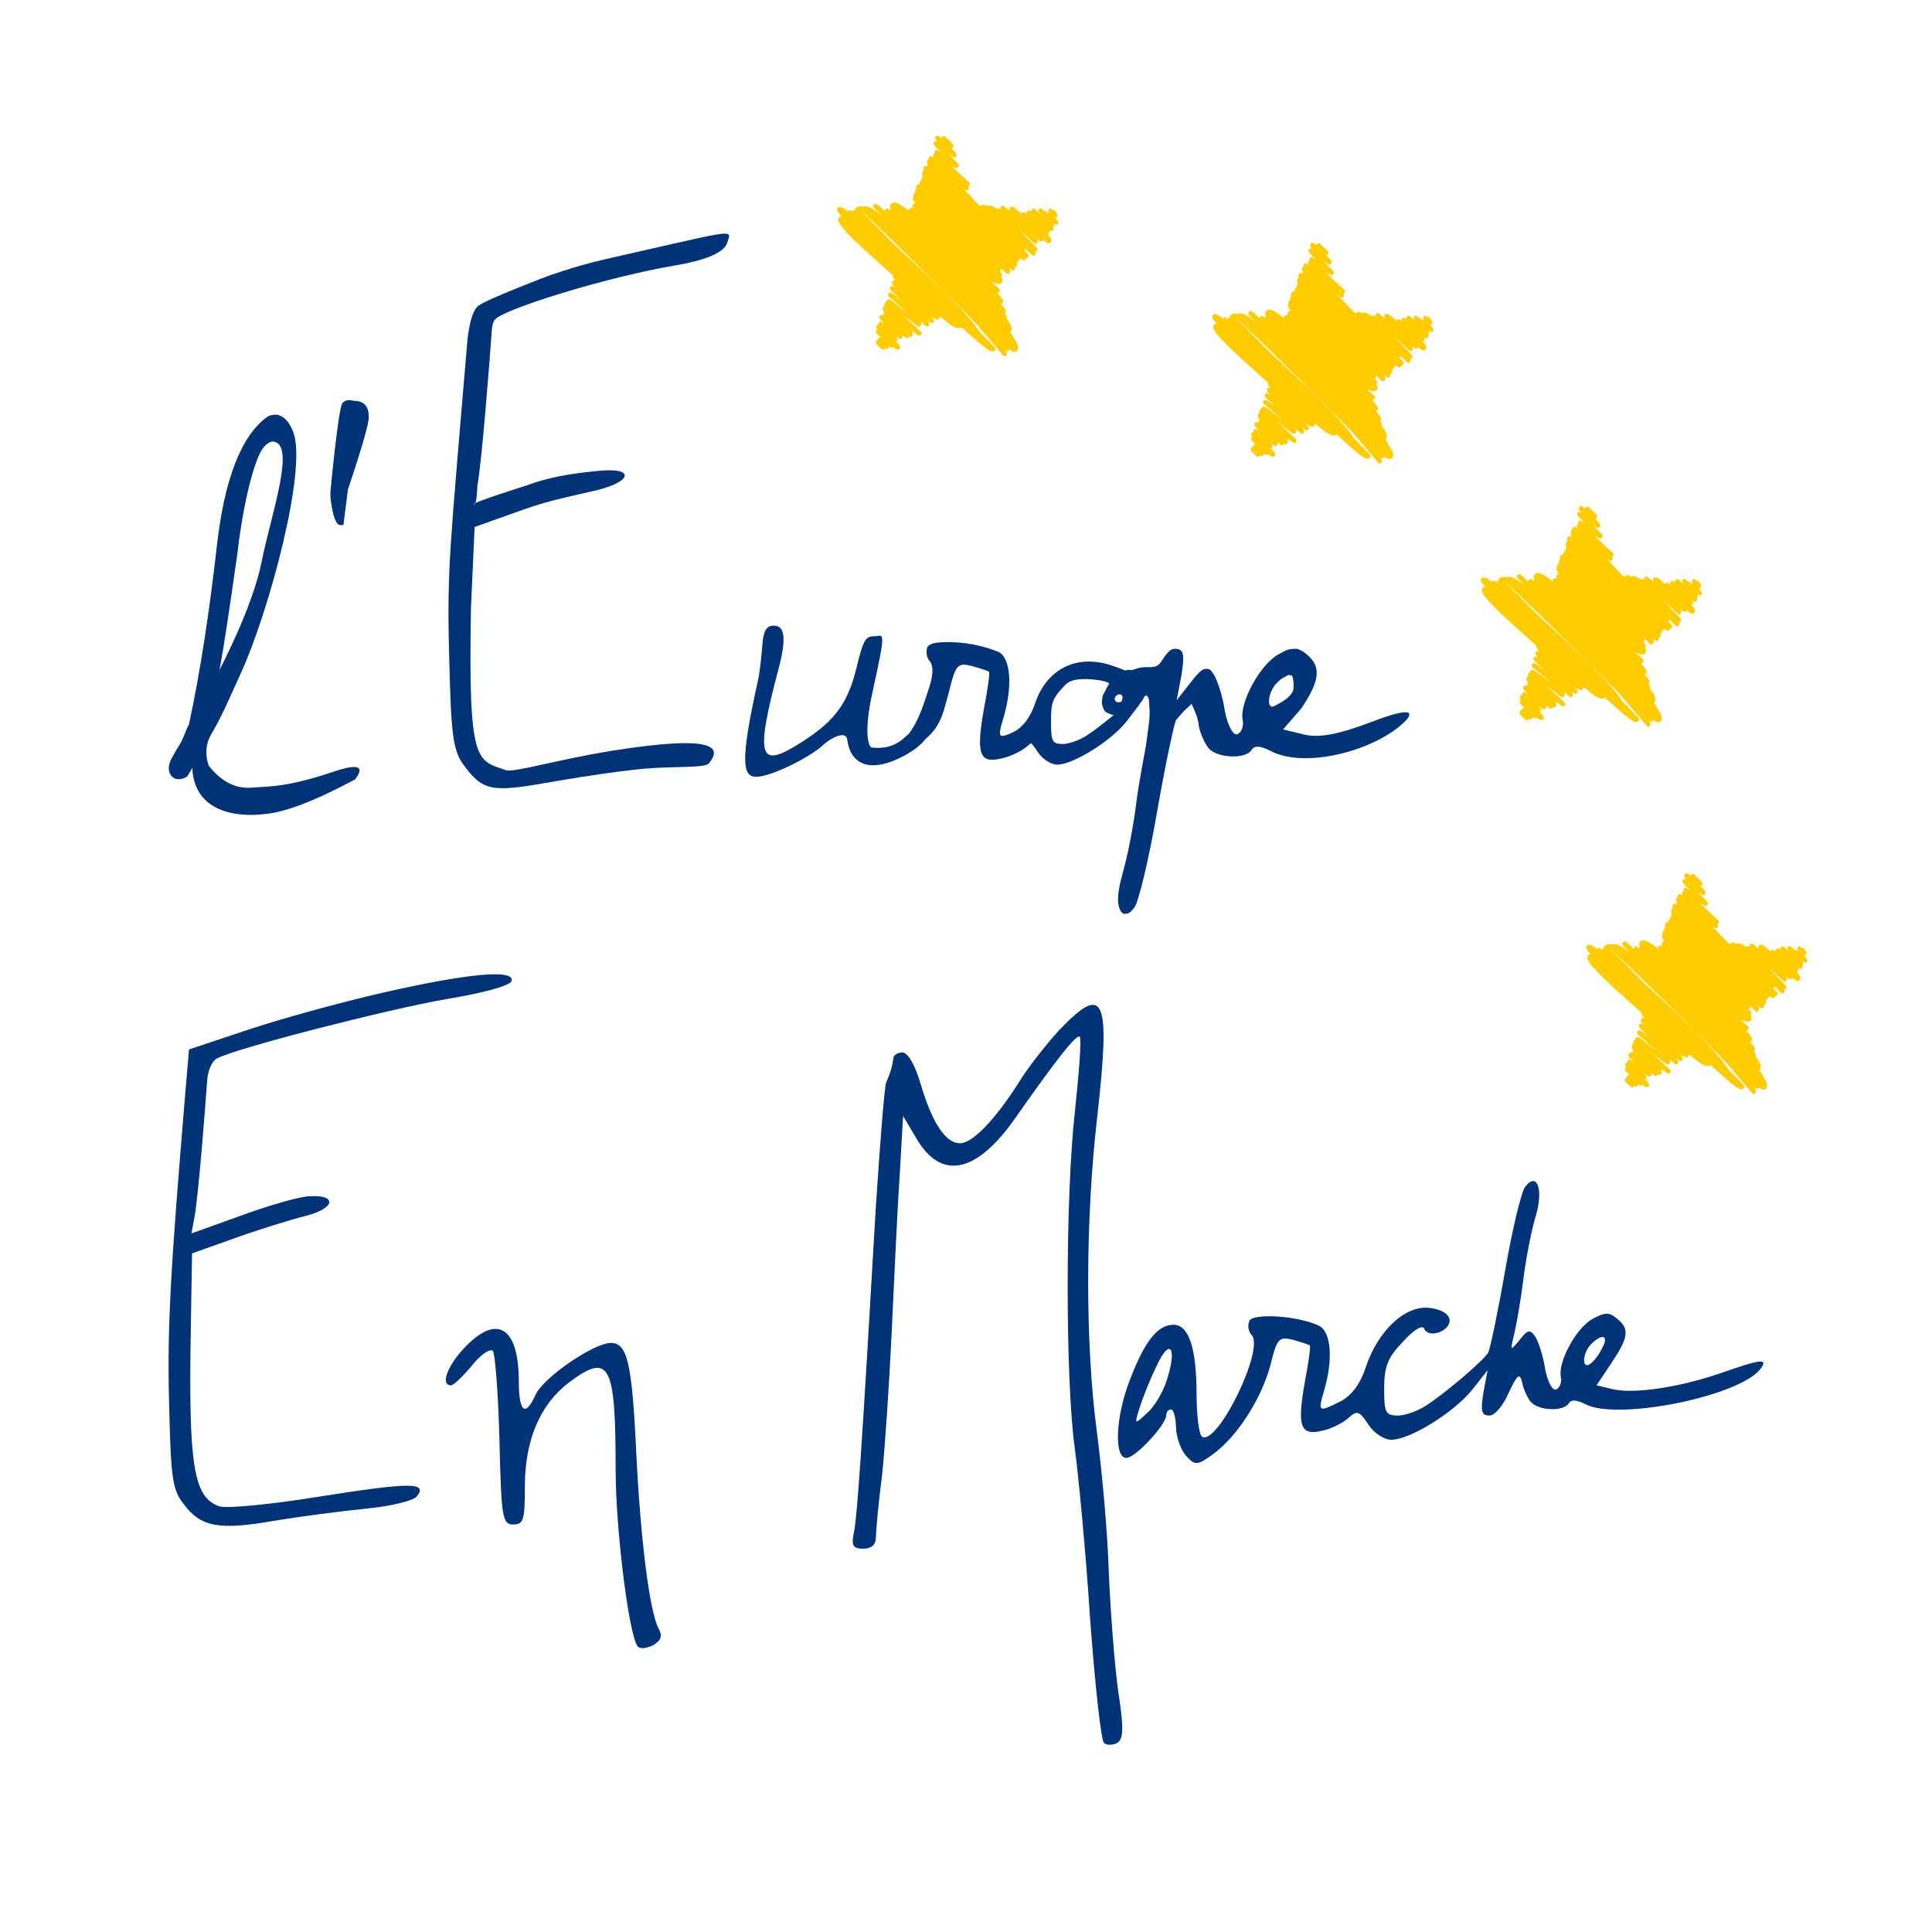 <?xml version="1.0" encoding="UTF-8"?>
<svg width="1024px" height="1024px" viewBox="0 0 1024 1024" version="1.1" xmlns="http://www.w3.org/2000/svg" xmlns:xlink="http://www.w3.org/1999/xlink">
    <!-- Generator: Sketch 41 (35326) - http://www.bohemiancoding.com/sketch -->
    <title>Logo bleu jaune</title>
    <desc>Created with Sketch.</desc>
    <defs></defs>
    <g id="Logos" stroke="none" stroke-width="1" fill="none" fill-rule="evenodd">
        <g id="Logo-bleu-jaune">
            <g id="text" transform="translate(89, 123)" fill="#003377">
                <path d="M114.142,403.083 C91.691,408.214 58.976,417.195 41.977,422.968 L11.187,433.231 L9.263,455.683 C1.245,551.582 -0.359,580.127 0.603,619.897 C1.565,659.989 2.207,666.403 8.301,674.101 C17.281,686.289 26.903,688.213 56.09,683.081 C69.56,680.836 91.691,677.95 104.52,676.667 C117.991,675.384 129.858,672.497 131.782,670.252 C138.197,662.555 128.575,662.555 80.145,670.252 C54.486,674.422 30.752,676.667 27.224,675.384 C13.432,670.573 10.867,653.574 12.149,580.447 L12.791,541.318 L36.204,532.979 C48.713,528.489 65.391,523.357 73.088,521.433 C89.446,517.263 89.767,509.565 73.409,511.169 C67.636,511.811 51.279,516.622 37.487,521.753 L12.47,530.734 L14.074,522.074 C15.036,517.263 16.64,501.227 17.923,486.152 C19.206,471.078 20.488,454.72 20.809,449.589 C21.13,444.457 23.375,439.326 25.941,438.042 C35.884,432.59 116.066,412.063 147.177,406.611 C166.742,403.404 181.175,399.555 182.137,396.989 C184.062,390.574 159.365,392.819 114.142,403.083 Z" id="Fill-2"></path>
                <path d="M320.935,208.615 L321.719,208.648 C324.962,208.932 329.003,211.199 323.779,230.942 C310.892,279.636 313.414,284.599 335.556,270.566 C350.91,260.66 359.696,252.473 364.807,231.561 C368.507,216.427 369.596,214.225 374.273,214.225 C379.226,214.225 381.166,208.929 373.315,244.425 C368.686,265.613 371.375,273.04 373.082,273.225 C379.807,273.951 385.776,272.495 390.839,267.542 C392.055,266.459 391.481,266.933 392.546,266.099 C397.491,259.716 400.05,251.894 402.532,244.313 C403.852,240.253 407.009,231.832 403.847,227.448 C402.217,225.818 401.565,222.558 402.543,219.95 C404.509,217.151 409.71,217.588 412.302,217.308 C422,217.212 431.387,218.98 440.357,222.558 C446.552,225.818 447.856,240.162 442.966,257.113 C442.314,259.581 441.373,262.011 441.05,264.558 C440.968,265.198 440.843,266.186 441.341,266.728 C442.564,268.06 448.348,264.838 449.49,264.273 C454.866,260.777 457.84,255.114 459.849,249.196 C465.316,233.066 480.602,222.605 501.38,230.119 C503.362,230.78 505.329,231.497 507.234,232.357 L507.624,232.273 L507.622,232.268 L507.636,232.271 C508.63,231.964 509.648,232.075 510.665,232.144 L510.99,232.19 C512.014,231.895 512.998,231.49 514.016,231.172 C519.612,229.599 523.081,232.239 526.201,228.078 C527.722,226.051 530.321,220.874 533.589,220.875 C538.308,220.874 539.035,223.415 537.219,234.67 L534.679,248.103 L544.118,236.123 L545.776,234.335 C545.815,234.275 545.791,234.3 545.847,234.259 L546.953,233.065 C548.925,231.714 548.382,231.497 551.207,231.537 L551.275,231.625 C552.612,231.592 553.665,233.561 554.386,234.574 C556.202,237.479 559.107,246.192 560.196,253.815 C561.648,261.44 564.552,266.885 566.731,266.159 C568.909,265.433 570.361,261.803 569.635,258.535 C567.82,249.459 579.074,228.766 588.876,223.683 C593.138,221.333 593.875,220.875 598.644,220.875 L598.643,220.874 C602.355,222.684 600.818,221.672 603.398,223.683 C611.022,229.855 611.255,236.871 600.727,252.482 L591.053,263.617 L600.129,265.795 C608.615,268.338 617.927,267.243 639.075,259.218 C663.551,249.931 658.16,256.835 655.722,259.3 C640.848,274.337 603.035,285.037 584.157,274.872 C579.074,272.331 575.807,271.968 574.354,274.509 C571.087,279.592 555.839,278.866 551.483,273.42 C549.667,271.242 547.126,265.796 546.4,261.802 L546.317,261.525 L546.31,260.738 C545.756,256.984 544.13,253.504 542.569,250.08 C536.843,255.467 539.599,252.622 534.315,258.631 C533.226,260.809 528.506,282.955 524.15,308.005 C519.793,333.055 514.348,355.563 512.17,358.105 C510.101,360.579 509.771,361.312 506.497,361.368 L506.497,361.368 C505.999,360.885 505.351,360.518 505.002,359.918 C501.939,354.658 504.634,345.307 505.998,339.953 C508.539,331.24 511.806,314.539 513.259,302.559 C514.71,290.579 517.856,276.169 518.704,269.885 C520.585,255.956 520.535,256.453 520.023,248.769 C520.105,247.721 519.145,244.457 517.657,246.086 C517.496,246.262 517.393,246.483 517.262,246.682 L517.292,246.83 L516.866,247.469 C516.601,248.187 516.238,248.706 515.692,249.229 L514.572,250.91 L507.691,259.856 C499.216,270.246 479.533,282.275 471.331,282.275 C468.051,282.275 463.403,279.268 460.942,275.441 C459.848,273.887 458.912,272.111 457.394,270.92 C456.454,271.694 456.917,271.298 456.005,272.108 C453.071,274.716 446.878,277.976 441.988,278.954 C429.926,281.888 428.296,276.672 432.534,252.549 C434.49,242.443 435.794,233.316 435.142,232.99 C434.816,232.664 430.904,231.36 426.34,230.056 C418.517,228.1 417.539,229.078 413.953,243.747 C411.062,254.03 410.101,261.45 401.564,268.684 C398.752,272.249 394.937,274.903 391.026,277.126 C371.097,288.103 361.509,281.116 360.062,269.046 C359.44,263.86 351.137,268.241 347.291,271.861 C340.305,278.435 319.559,288.727 311.855,288.727 C304.425,288.727 303.357,280.23 312.405,239.197 C313.887,232.844 314.357,226.333 314.98,219.86 C315.27,216.846 315.445,211.011 318.447,209.234 C319.392,208.675 319.85,208.743 320.935,208.615 Z M487.04,236.904 C483.164,236.95 478.671,237.007 475.71,239.903 C468.876,247.011 468.051,249.196 468.05,259.038 C468.051,269.973 468.597,271.34 474.338,271.34 C477.619,271.34 483.633,269.153 487.187,266.692 C492.123,263.443 496.715,259.71 501.284,255.974 C499.834,255.849 498.501,255.117 497.224,254.467 C496.246,253.959 495.614,252.165 495.332,250.948 L494.987,249.929 L494.988,249.93 C495.244,246.817 495.015,246.229 496.622,243.55 C497.86,241 497.106,242.468 498.959,239.186 C495.802,237.362 490.485,237.138 487.04,236.904 Z M594.034,234.693 C589.266,237.265 591.301,235.785 587.787,238.931 C582.704,244.014 581.978,254.179 587.061,250.911 C588.876,249.822 594.379,247.41 596.194,243.416 C596.93,241.899 596.667,237.352 595.987,235.499 C595.745,234.838 594.686,234.962 594.035,234.693 L594.034,234.693 Z M503.666,245.061 C503.021,245.357 502.57,245.809 502.231,246.261 C501.311,247.486 502.08,248.557 502.645,248.971 L503.774,249.272 C504.763,249.107 505.562,249.183 505.727,247.864 L505.995,246.599 C505.845,245.771 505.548,245.226 505.008,245.075 L503.666,245.061 Z" id="Fill-3"></path>
                <path d="M251.812,9.832 C226.399,15.64 221.447,16.467 202.205,23.002 C202.205,23.002 169.411,35.404 164.534,39.061 C159.657,42.719 158.563,59.375 158.563,59.375 C149.487,167.925 147.923,177.385 149.012,222.402 C150.102,267.783 150.828,275.043 157.726,283.756 C167.891,297.552 174.313,296.551 207.35,290.742 C222.597,288.201 237.291,285.938 251.812,284.486 C267.06,283.034 284.479,284.204 286.657,281.663 C293.918,272.95 289.88,266.249 235.061,274.962 C206.017,279.682 183.139,286.661 179.145,285.209 C163.534,279.763 159.16,282.353 160.612,199.579 L162.557,156.308 L189.059,146.869 C203.218,141.786 219.185,138.849 227.898,136.671 C246.413,131.951 247.086,124.718 228.57,126.533 C222.036,127.259 206.122,128.354 190.511,134.162 C190.511,134.162 160.627,143.531 162.194,144.327 C163.761,145.124 164.009,134.525 164.009,134.525 C165.098,129.08 166.913,110.928 168.365,93.864 C169.818,76.802 171.27,58.286 171.633,52.477 C171.996,46.669 173.579,45.675 176.483,44.222 C187.738,38.051 232.861,23.986 268.077,17.814 C290.222,14.184 295.185,9.008 296.274,6.104 C298.452,-1.157 303.001,-1.786 251.812,9.832 Z" id="Fill-4"></path>
                <path d="M98.284,89.438 C103.499,89.366 106.208,91.939 106.411,97.157 L106.441,97.94 C106.571,101.295 102.894,114.138 95.411,136.469 L93.01,155.299 L91.445,155.321 C89.135,155.353 87.388,150.678 86.205,141.296 L86.083,138.165 C86.083,138.165 90.276,93.521 92.429,90.753 C94.582,87.985 98.284,89.438 98.284,89.438 Z" id="Fill-5"></path>
                <path d="M57.318,96.768 L58.249,96.913 C62.881,98.148 64.944,102.293 66.591,106.433 C73.666,126.734 53.506,200.764 39.247,232.502 C27.358,258.966 27.197,258.661 22.691,266.671 C18.187,274.679 21.672,282.883 21.672,282.883 C28.158,291.059 35.449,294.935 43.546,294.511 L52.71,293.924 C62.386,293.311 73.916,290.725 87.302,286.166 C100.688,281.607 104.654,282.921 99.201,290.109 C77.558,301.721 61.314,307.859 50.468,308.522 C50.468,308.522 16.469,313.737 13.118,286.708 C12.945,285.279 13.145,285.364 13.004,283.931 L10.455,288.206 C9.817,289.162 5.398,291.349 2.53,288.906 C-0.317,286.48 0.15,282.603 1.655,279.523 L4.777,273.914 C8.402,268.539 8.349,266.537 11.21,260.732 C16.951,233.948 21.852,202.581 25.912,166.632 C29.971,130.683 38.933,107.752 52.796,97.837 C54.16,96.979 55.75,96.834 57.318,96.768 L57.318,96.768 Z M55.223,111.02 C50.187,112.172 47.816,118.997 46.313,123.335 C44.651,128.131 43.359,133.033 42.236,137.981 C39.728,149.031 37.946,160.295 36.669,171.557 C36.669,171.557 31.498,207.833 29.209,221.481 C26.921,235.13 27.094,232.502 27.094,232.502 C27.094,232.502 44.768,199.411 49.673,174.72 C54.578,150.028 68.124,112.24 55.797,111.031 L55.223,111.02 Z" id="Fill-6"></path>
                <path d="M719.363,506.037 C717.438,508.283 712.627,528.168 708.779,550.298 C704.93,572.429 700.76,591.994 699.798,593.918 C697.232,598.087 678.309,614.445 667.083,621.822 C662.914,624.708 655.858,627.274 652.009,627.274 C645.274,627.274 644.632,625.67 644.632,612.841 C644.632,601.295 646.557,596.484 654.575,588.145 C660.348,581.73 664.838,579.164 665.8,581.089 C668.046,586.862 680.233,582.372 679.271,576.278 C678.63,573.07 674.46,570.825 668.366,570.184 C655.537,568.901 641.425,582.372 635.01,601.295 C632.124,610.275 627.633,616.369 621.86,619.576 C609.672,625.67 609.352,625.67 612.88,613.803 C617.691,597.125 616.408,583.013 610.314,579.806 C599.409,574.353 574.713,572.75 573.109,577.24 C572.147,579.806 572.788,583.013 574.392,584.617 C581.448,591.673 556.431,643.311 548.092,638.5 C546.488,637.217 545.206,627.274 545.206,616.048 C545.206,591.352 541.036,579.164 533.018,579.164 C524.678,579.164 517.943,587.503 510.245,607.389 C502.227,627.274 501.265,649.725 508.001,649.725 C512.812,649.725 529.169,632.085 529.169,626.953 C529.169,625.35 530.131,624.067 531.735,624.067 C533.018,624.067 534.301,628.557 534.301,634.009 C534.621,639.462 537.187,646.197 540.074,649.084 C544.564,653.895 545.847,653.574 553.865,647.801 C567.015,638.179 579.524,618.294 584.335,600.653 C587.863,586.22 588.825,585.258 596.522,587.183 C601.013,588.465 604.861,589.748 605.182,590.069 C605.824,590.39 604.541,599.37 602.616,609.313 C598.447,633.047 600.051,638.179 611.917,635.292 C616.729,634.33 622.822,631.123 625.709,628.557 C630.199,624.387 631.482,624.708 636.293,632.085 C639.18,636.575 644.632,640.103 648.481,640.103 C658.103,640.103 681.195,625.991 691.138,613.803 L699.477,603.219 L697.232,615.086 C695.628,625.029 696.27,627.274 700.439,627.274 C703.326,627.274 707.816,621.822 710.703,615.086 C715.193,605.464 716.476,604.502 717.759,609.634 C718.4,613.162 720.645,617.973 722.249,619.897 C726.098,624.708 739.569,625.35 742.455,620.859 C743.738,618.614 746.625,618.935 751.115,621.18 C767.793,630.161 831.94,617.331 843.807,602.898 C848.617,596.805 844.769,597.125 822.959,604.823 C800.508,612.52 776.132,616.048 765.227,613.162 L757.209,611.237 L764.906,599.691 C774.208,585.9 774.849,581.409 768.114,575.957 C763.944,572.429 761.699,572.429 755.285,575.957 C746.625,580.447 736.682,598.729 738.286,606.747 C738.927,609.634 737.644,612.841 735.72,613.483 C733.796,614.124 731.23,609.313 729.947,602.578 C728.985,595.842 726.419,588.145 724.815,585.579 C721.928,581.409 720.645,581.73 716.476,587.183 C711.344,593.276 711.344,593.276 713.589,583.975 C714.872,578.523 717.117,565.694 718.4,555.11 C719.684,544.525 722.57,529.772 724.815,522.074 C729.305,507.641 725.777,497.698 719.363,506.037 Z M760.096,591.673 C758.492,595.201 755.285,599.05 753.681,600.012 C749.191,602.898 749.832,593.918 754.322,589.428 C760.416,583.334 763.944,584.937 760.096,591.673 Z M529.169,609.313 C527.245,615.086 522.754,622.784 518.905,625.991 C512.491,632.085 512.17,632.085 514.736,624.067 C516.019,619.576 519.868,609.634 523.716,601.615 C531.093,585.258 535.263,591.031 529.169,609.313 Z" id="Fill-7"></path>
                <path d="M472.72,422.647 C465.664,430.345 455.721,442.854 450.91,450.872 C438.402,470.436 426.535,482.945 419.799,482.945 C412.102,482.945 405.046,472.04 398.952,451.513 C396.065,441.57 392.217,434.835 389.33,434.835 C386.764,434.835 384.519,436.118 384.519,438.042 C383.877,442.212 383.236,444.778 380.67,450.872 C379.708,453.438 377.463,482.945 375.217,516.622 C367.52,650.046 365.275,680.515 363.671,688.855 C362.068,696.231 363.03,697.835 368.482,697.835 C372.652,697.835 375.217,695.911 375.217,692.062 C375.217,689.175 376.501,674.422 378.425,659.668 C380.029,644.914 382.274,610.917 383.557,584.296 C384.84,557.675 386.443,520.791 387.726,502.189 L389.65,468.512 L396.707,480.379 C409.857,502.83 428.459,498.981 448.986,469.795 C471.437,437.722 481.7,424.893 483.304,426.496 C484.266,427.458 482.984,445.098 480.738,465.946 C475.607,511.169 475.607,608.992 480.738,645.235 C482.663,659.668 486.512,699.759 488.757,734.719 C491.322,769.358 494.53,799.186 496.133,800.79 C497.416,802.073 500.624,802.073 503.189,800.79 C506.397,798.545 506.717,793.413 503.831,774.49 C501.907,761.34 499.661,732.795 498.699,710.664 C498.058,688.534 494.85,654.536 492.285,635.292 C486.191,589.107 486.191,523.678 492.605,468.512 C499.661,405.649 496.454,397.951 472.72,422.647 Z" id="Fill-8"></path>
                <path d="M158.403,590.069 C148.46,600.012 143.97,611.237 150.064,611.237 C151.347,611.237 156.158,606.747 160.969,600.974 C165.459,595.201 170.591,591.673 172.194,592.956 C173.477,594.559 175.081,615.728 175.723,640.424 C176.685,681.798 177.326,685.006 183.099,685.006 C188.552,685.006 189.193,682.44 189.193,664.8 C189.193,640.424 197.212,621.501 212.286,609.955 C234.096,593.597 237.303,599.37 237.303,656.14 C237.303,686.609 244.038,742.096 248.849,749.473 C249.812,751.076 253.34,750.756 256.868,749.152 C261.358,746.586 262.32,744.341 260.075,740.172 C255.264,731.191 250.453,692.703 248.208,646.518 C245.963,598.729 243.397,588.786 234.737,588.786 C225.757,588.786 199.136,607.068 194.966,616.048 C189.514,628.236 185.986,625.67 185.986,609.313 C185.986,581.089 175.081,573.391 158.403,590.069 Z" id="Fill-9"></path>
            </g>
            <g id="stars" transform="translate(443, 71)" fill="#FFCC00">
                <path d="M100.958,65.778 C100.871,66.166 100.695,66.443 100.532,66.63 C100.323,66.871 100.027,67.001 99.714,66.991 C99.399,66.982 99.096,66.831 98.877,66.576 C98.861,66.557 98.623,66.282 98.188,65.779 C98.145,65.934 98.071,66.08 97.967,66.206 C97.716,66.51 97.346,66.634 96.987,66.575 C96.95,67.251 96.684,67.706 96.444,67.981 C96.249,68.205 95.969,68.339 95.679,68.346 C96.039,68.705 96.051,68.838 96.082,69.164 C96.113,69.509 96.01,69.842 95.798,70.086 C95.618,70.293 95.345,70.524 94.955,70.656 C95.006,70.798 95.028,70.921 95.038,71.042 C95.066,71.409 94.957,71.751 94.734,72.007 C94.326,72.476 93.627,72.49 93.159,72.038 L92.028,70.947 C92.234,71.434 92.353,71.866 92.384,72.243 C92.451,73.065 92.162,73.584 91.907,73.877 C91.705,74.107 91.424,74.24 91.122,74.239 C90.821,74.241 90.527,74.11 90.302,73.879 C89.448,73.001 88.563,72.091 87.655,71.158 C87.67,71.229 87.679,71.299 87.685,71.366 C87.718,71.8 87.595,72.207 87.337,72.503 C87.205,72.651 87.021,72.816 86.77,72.938 C88.111,74.154 88.11,74.176 88.152,74.687 C88.18,75.023 88.077,75.354 87.867,75.594 C87.819,75.65 87.769,75.698 87.72,75.742 C88.098,76.408 88.304,76.974 88.343,77.446 C88.402,78.154 88.145,78.616 87.92,78.873 C87.646,79.189 87.144,79.559 86.305,79.53 C85.816,79.512 85.167,79.361 84.204,78.87 C84.151,78.872 84.099,78.874 84.043,78.876 C83.771,78.875 83.405,78.872 82.651,78.51 C84.98,80.575 86.414,81.829 86.453,81.866 C86.706,82.085 86.866,82.403 86.898,82.747 C86.929,83.087 86.823,83.421 86.611,83.663 C86.41,83.895 86.046,84.172 85.45,84.18 C87.702,86.526 88.558,87.788 88.622,88.614 C88.653,89.035 88.536,89.426 88.284,89.715 C88.054,89.983 87.727,90.103 87.404,90.073 C89.378,92.074 90.103,93.141 90.169,93.894 C90.205,94.305 90.088,94.691 89.841,94.975 C89.724,95.109 89.605,95.204 89.489,95.267 C89.937,95.677 90.185,95.899 90.202,95.915 C90.45,96.14 90.604,96.458 90.634,96.794 C90.658,97.125 90.562,97.445 90.364,97.683 C93.1,101.272 93.196,102.424 93.252,103.09 C93.322,103.904 93.042,104.416 92.792,104.7 C92.652,104.863 92.476,104.971 92.287,105.026 C93.545,106.405 93.935,107.104 93.976,107.626 C93.976,107.631 93.976,107.633 93.977,107.637 C95.593,109.937 96.52,111.762 96.622,113.013 C96.698,113.979 96.367,114.584 96.075,114.921 C95.855,115.17 95.458,115.467 94.8,115.461 C94.376,115.455 93.737,115.451 91.978,114.342 C91.91,114.466 91.836,114.57 91.765,114.654 C91.554,114.893 91.259,115.025 90.948,115.014 C90.633,115.005 90.332,114.856 90.112,114.605 C89.763,114.204 89.409,113.8 89.056,113.393 C90.595,115.42 90.631,115.964 90.658,116.357 C90.685,116.773 90.564,117.156 90.322,117.436 C90.11,117.68 89.807,117.811 89.49,117.8 C89.175,117.785 88.87,117.629 88.651,117.368 C85.014,112.997 80.077,107.18 74.45,100.696 C58.589,84.297 32.524,58.857 13.864,41.001 C13.778,40.978 13.689,40.956 13.607,40.938 L30.702,58.394 C34.727,62.055 39.05,66.036 43.368,70.087 C66.411,91.7 73.562,100.557 75.828,104.469 L84.231,113.05 C84.696,113.525 84.735,114.299 84.319,114.779 C84.105,115.022 83.722,115.311 83.091,115.301 C82.322,115.29 80.793,115.265 72.311,107.562 C71.047,106.494 69.246,104.876 66.636,102.418 C66.285,102.713 65.755,102.98 64.99,102.963 C63.07,102.919 60.083,100.944 56.112,97.382 C55.792,97.356 55.415,97.246 54.972,97.047 C54.963,97.467 54.822,97.847 54.574,98.135 C54.156,98.616 53.44,98.62 52.973,98.143 C52.868,98.036 52.784,97.914 52.722,97.783 C52.358,97.949 51.915,97.893 51.57,97.604 L49.152,95.579 C51.766,98.098 51.919,98.463 51.964,99.052 C51.986,99.388 51.877,99.745 51.668,99.984 C51.281,100.429 50.628,100.467 50.158,100.073 C49.577,99.586 48.968,99.079 48.339,98.549 C49.45,99.931 49.485,100.347 49.513,100.699 C49.544,101.091 49.43,101.459 49.194,101.728 C48.803,102.18 48.14,102.213 47.669,101.808 C46.774,101.033 45.868,100.256 44.958,99.482 C45.115,99.811 45.208,100.11 45.237,100.37 C45.295,100.916 45.154,101.415 44.837,101.777 C44.089,102.636 43.295,102.028 41.381,100.55 C40.217,99.655 38.656,98.402 37.005,97.083 C36.441,96.631 35.827,96.14 35.192,95.632 C37.312,97.664 39.959,100.134 43.13,103.029 C45.378,105.085 45.382,105.083 45.426,105.644 C45.453,105.985 45.35,106.312 45.139,106.552 C44.349,107.459 43.554,106.855 41.092,104.755 C41.068,104.791 41.041,104.823 41.013,104.858 C40.827,105.071 40.619,105.225 40.366,105.292 C40.785,105.732 40.8,105.898 40.83,106.234 C40.86,106.576 40.757,106.917 40.546,107.162 C40.112,107.658 39.584,107.807 38.692,107.43 C38.656,107.558 38.597,107.68 38.516,107.79 C38.151,108.301 37.46,108.384 36.958,107.975 C36.28,107.429 35.586,106.857 34.89,106.271 C35.273,106.764 35.34,107.023 35.36,107.333 C35.383,107.668 35.27,108.026 35.064,108.265 C34.712,108.666 34.14,108.741 33.68,108.448 C32.797,107.884 31.808,107.251 30.8,106.607 C31.267,106.998 31.735,107.379 32.193,107.746 C32.696,108.15 32.832,108.894 32.5,109.433 C32.364,109.654 32.165,109.804 31.948,109.884 C34.025,112.11 34.062,112.594 34.088,112.911 C34.116,113.28 34.008,113.624 33.786,113.88 C33.08,114.694 32.076,114.274 30.336,112.971 C30.013,113.326 29.507,113.416 29.072,113.197 L28.171,112.739 C28.17,113.037 28.064,113.33 27.879,113.542 C27.439,114.049 27.139,114.053 26.17,113.573 C26.121,113.734 26.041,113.884 25.935,114.008 C25.517,114.488 24.8,114.495 24.333,114.018 C24.301,113.986 24.271,113.951 24.241,113.913 C24.139,113.82 23.968,113.673 23.757,113.493 C22.083,112.042 21.448,111.421 21.259,110.789 C21.228,110.685 21.209,110.579 21.201,110.473 C21.168,110.105 21.276,109.744 21.501,109.487 C21.756,109.194 21.954,109.047 22.334,109.092 C22.334,109.088 22.333,109.082 22.332,109.073 C22.309,108.742 22.417,108.407 22.623,108.171 C22.945,107.804 23.455,107.704 23.9,107.927 C23.388,107.421 22.94,106.986 22.636,106.686 C21.314,105.388 21.314,105.387 21.284,104.863 C21.263,104.536 21.368,104.22 21.571,103.989 C21.764,103.766 21.963,103.656 22.167,103.624 C22.05,103.515 21.933,103.407 21.816,103.3 C21.348,102.872 21.254,102.145 21.593,101.635 C21.825,101.287 22.207,101.123 22.589,101.168 C22.583,101.141 22.581,101.113 22.578,101.089 C22.531,100.635 22.65,100.218 22.919,99.91 C23.516,99.225 24.2,99.648 24.749,99.99 C25.037,100.169 25.448,100.428 25.94,100.741 C23.278,98.179 23.142,97.882 23.101,97.272 C23.077,96.941 23.189,96.587 23.392,96.35 C23.667,96.036 24.041,95.609 25.34,96.093 C25.292,95.615 25.419,95.175 25.701,94.853 C25.733,94.812 25.768,94.777 25.804,94.742 C25.185,93.909 24.902,93.278 24.855,92.749 C24.813,92.277 24.943,91.839 25.223,91.519 C25.428,91.281 25.707,91.163 25.991,91.155 C25.576,90.684 25.546,89.963 25.931,89.497 C26.131,89.251 26.413,89.123 26.702,89.112 C26.678,88.71 26.795,88.34 27.033,88.065 C27.86,87.116 28.923,87.841 31.87,90.074 C33.717,91.475 36.006,93.307 38.222,95.08 C35.392,92.399 31.684,89.2 28.174,86.388 C27.904,86.173 27.731,85.849 27.692,85.501 C27.654,85.15 27.756,84.806 27.974,84.556 C28.79,83.619 29.88,84.302 32.785,86.502 C33.238,86.846 33.738,87.229 34.28,87.655 C32.547,86.021 30.761,84.361 29.005,82.755 C28.761,82.532 28.61,82.215 28.584,81.878 C28.558,81.542 28.66,81.215 28.868,80.976 C29.54,80.204 30.248,80.712 31.217,81.456 C30.153,80.217 29.777,79.512 29.738,78.958 C29.708,78.561 29.824,78.193 30.061,77.921 C30.441,77.485 31.075,77.437 31.54,77.807 C30.548,76.618 30.25,75.997 30.215,75.501 C30.202,75.32 30.221,75.145 30.269,74.982 C29.801,74.564 29.337,74.149 28.877,73.739 C11.314,58.061 2.535,49.91 1.43,46.218 C1.369,46.016 1.333,45.828 1.319,45.651 C1.258,44.928 1.518,44.463 1.748,44.2 C1.97,43.946 2.275,43.808 2.615,43.807 C2.811,43.809 3.043,43.871 3.351,44.037 C1.458,42 0.749,40.926 0.698,40.253 C0.67,39.862 0.784,39.497 1.018,39.228 C1.243,38.969 1.651,38.663 2.312,38.677 C3.225,38.7 4.565,39.476 6.454,41.073 C6.537,40.938 6.623,40.823 6.707,40.726 C6.908,40.495 7.191,40.365 7.49,40.365 C7.791,40.363 8.088,40.491 8.31,40.722 C8.541,40.959 8.771,41.196 9.003,41.433 C9.017,41.179 9.106,40.929 9.275,40.73 C9.51,40.446 9.849,40.318 10.187,40.352 C10.18,40.315 10.177,40.277 10.175,40.239 C10.157,39.915 10.261,39.603 10.464,39.372 C10.873,38.901 11.633,38.35 12.932,38.403 C13.316,38.418 13.736,38.489 14.194,38.615 C14.531,38.429 14.982,38.292 15.564,38.31 C16.486,38.336 18.367,38.391 24.678,43.411 C19.913,39.073 19.897,38.912 19.849,38.308 C19.823,37.969 19.93,37.63 20.137,37.389 C20.364,37.131 20.677,36.991 21.024,36.997 C21.705,37.005 22.741,37.731 25.832,40.894 C25.92,40.422 26.125,40.09 26.313,39.875 C26.724,39.404 27.425,39.39 27.894,39.847 L28.789,40.719 C28.774,40.656 28.764,40.591 28.759,40.525 C28.73,40.185 28.834,39.854 29.043,39.614 C29.086,39.563 29.137,39.51 29.194,39.46 C28.94,38.992 28.811,38.616 28.789,38.318 C28.759,37.888 28.884,37.49 29.138,37.2 C29.442,36.849 29.974,36.444 30.826,36.389 C31.202,36.187 31.673,36.233 32.036,36.529 C33.703,36.977 35.956,38.428 38.693,40.695 C38.698,40.118 38.918,39.736 39.113,39.51 C39.317,39.277 39.602,39.146 39.907,39.148 C40.212,39.15 40.508,39.283 40.731,39.519 C40.791,39.583 40.854,39.649 40.914,39.714 C40.742,39.253 40.717,38.962 40.699,38.738 C40.631,37.978 40.898,37.496 41.134,37.226 C41.338,36.993 41.623,36.861 41.928,36.864 C42.081,36.865 42.231,36.9 42.371,36.963 C41.255,35.602 40.817,34.819 40.788,34.322 C40.764,33.942 40.875,33.59 41.104,33.329 C41.145,33.28 41.193,33.235 41.243,33.194 C41.181,33.013 41.144,32.851 41.133,32.698 C41.093,32.228 41.223,31.795 41.497,31.477 C41.703,31.243 41.93,31.119 42.177,31.082 C42.126,30.879 42.116,30.729 42.102,30.603 C42.052,29.937 42.29,29.511 42.5,29.27 C42.573,29.184 42.659,29.113 42.752,29.057 C42.615,28.753 42.544,28.492 42.525,28.262 C42.493,27.818 42.619,27.409 42.878,27.11 C43.115,26.838 43.449,26.689 43.824,26.687 C43.951,26.687 44.094,26.687 44.306,26.75 C44.284,26.657 44.278,26.569 44.27,26.473 C44.243,26.135 44.354,25.777 44.562,25.535 C44.637,25.45 44.722,25.378 44.812,25.323 C44.907,24.824 45.121,24.473 45.32,24.243 C45.459,24.087 45.623,23.982 45.803,23.926 C45.792,23.863 45.786,23.8 45.782,23.739 C45.75,23.308 45.844,22.909 46.05,22.593 C45.89,22.166 45.794,21.784 45.762,21.447 C45.674,20.485 46.006,19.883 46.298,19.546 C46.389,19.44 46.518,19.325 46.688,19.233 C46.539,18.93 46.46,18.666 46.44,18.428 C46.401,17.987 46.524,17.578 46.783,17.28 C47.193,16.809 47.887,16.793 48.357,17.24 L48.733,17.602 C48.548,17.285 48.539,17.134 48.531,16.98 C48.516,16.706 48.591,16.419 48.734,16.196 C48.469,15.713 48.326,15.302 48.297,14.954 C48.255,14.464 48.39,14.012 48.678,13.682 C48.84,13.495 49.047,13.379 49.268,13.338 C49.147,12.931 49.221,12.479 49.5,12.156 C50.024,11.55 50.565,11.76 51.099,12.15 L51.1,12.148 L51.119,12.164 C51.273,12.28 51.43,12.409 51.584,12.538 L51.91,12.814 C51.651,12.393 51.543,12.072 51.522,11.778 C51.491,11.384 51.607,11.018 51.842,10.746 C51.97,10.599 52.105,10.485 52.25,10.412 C52.235,10.316 52.225,10.234 52.219,10.158 C52.169,9.66 52.303,9.199 52.594,8.866 C52.971,8.433 53.596,8.384 54.067,8.745 C54.79,9.305 55.543,9.876 56.295,10.438 C51.779,5.867 51.77,5.688 51.743,5.193 C51.724,4.867 51.829,4.549 52.03,4.317 C52.413,3.876 52.764,3.714 53.839,4.196 C53.022,3.35 52.727,2.827 52.675,2.284 C52.636,1.877 52.751,1.498 52.999,1.215 C53.336,0.826 53.882,0.741 54.336,1.003 C54.91,1.334 55.564,1.711 56.243,2.1 C56.278,1.861 56.376,1.632 56.524,1.462 C56.942,0.982 57.66,0.978 58.127,1.455 C58.243,1.576 58.333,1.716 58.396,1.865 C58.728,2.241 59.701,3.147 60.307,3.711 C62.078,5.364 62.308,5.574 62.355,6.212 C62.377,6.546 62.272,6.881 62.066,7.118 C61.734,7.498 61.447,7.58 60.987,7.423 C63.256,9.414 63.906,10.203 63.989,11.04 C64.025,11.445 63.911,11.824 63.665,12.107 C63.307,12.519 62.716,12.586 62.251,12.27 C61.381,11.676 60.479,11.072 59.596,10.487 C61.409,12.316 63.334,14.25 64.882,15.796 C65.109,16.024 65.248,16.336 65.268,16.663 C65.284,16.989 65.183,17.304 64.979,17.537 C64.54,18.04 64.09,18.556 60.711,16.427 C62.77,18.318 64.92,20.355 66.748,22.085 C67.86,23.137 68.996,24.214 69.721,24.881 C70.013,25.127 70.303,25.37 70.593,25.611 C70.853,25.829 71.024,26.151 71.057,26.498 C71.091,26.843 70.987,27.182 70.772,27.429 C70.609,27.618 70.446,27.734 70.279,27.788 C70.486,28.118 70.539,28.344 70.558,28.594 C70.585,28.955 70.477,29.294 70.256,29.547 C69.582,30.324 68.763,29.715 68.224,29.312 C67.91,29.076 67.466,28.731 66.91,28.285 L71.162,32.629 C71.252,32.722 71.328,32.825 71.384,32.937 C72.908,34.509 74.545,36.222 76.305,38.09 C76.374,38.079 76.446,38.073 76.518,38.074 C76.677,38.072 76.858,38.073 77.162,38.185 C77.207,38.109 77.26,38.036 77.32,37.969 C77.516,37.743 77.873,37.473 78.447,37.475 C78.949,37.477 79.639,37.756 80.52,38.309 C80.748,38.103 81.103,37.905 81.622,37.906 C82.432,37.906 83.649,38.528 85.248,39.697 C85.663,39.357 86.242,39.273 87.492,39.928 C87.24,39.499 87.239,38.94 87.528,38.534 C87.893,38.017 88.589,37.932 89.094,38.344 L92.19,40.866 C92.042,40.586 91.969,40.341 91.95,40.107 C91.914,39.701 92.029,39.322 92.274,39.042 C93.198,37.98 94.465,38.573 98.395,42.209 C98.448,42.077 98.523,41.952 98.617,41.845 C99.205,41.171 99.812,41.397 101.097,42.277 C101.079,42.194 101.067,42.113 101.059,42.029 C101.029,41.668 101.138,41.316 101.359,41.062 C101.853,40.495 102.499,40.428 103.671,41.025 C103.643,40.611 103.764,40.226 104.017,39.935 C104.384,39.513 104.995,39.453 105.462,39.794 C106.303,40.406 108.145,42.289 109.187,43.047 C108.673,42.526 108.176,42.022 107.708,41.546 C107.256,41.091 107.2,40.348 107.578,39.862 C107.956,39.373 108.638,39.312 109.127,39.722 L112.408,42.013 C112.56,41.868 112.745,41.777 112.942,41.741 C112.474,41.264 112.436,40.488 112.854,40.009 C113.434,39.343 113.542,39.204 115.252,40.496 C115.292,40.293 116.277,40.142 117.236,42.342 C118.194,44.543 116.315,44.052 116.315,44.052 C116.195,44.117 118.139,46.943 118.006,46.954 C118.023,47.293 117.925,47.598 117.73,47.829 C117.097,48.585 116.44,48.108 115.676,47.555 L115.326,49.85 C115.346,49.93 115.361,50.012 115.369,50.093 C115.41,50.51 115.294,50.9 115.04,51.192 C114.445,51.876 113.731,51.552 112.966,51.008 C113.107,51.282 113.179,51.525 113.199,51.764 C113.233,52.165 113.118,52.542 112.875,52.822 C112.718,52.999 112.52,53.116 112.309,53.161 C113.55,54.449 114.162,55.383 114.238,56.175 C114.284,56.648 114.153,57.091 113.869,57.416 C113.125,58.272 112.117,58.054 109.807,56.165 C109.75,56.35 109.657,56.519 109.531,56.662 C109.148,57.103 108.506,57.147 108.035,56.765 L106.561,55.564 C106.959,56.219 106.987,56.535 107.01,56.791 C107.047,57.226 106.927,57.626 106.67,57.919 C106.263,58.389 105.567,58.403 105.099,57.957 C102.289,55.274 99.322,52.536 96.585,50.101 C98.645,52.177 100.887,54.483 103.298,56.991 C104.348,58.084 105.354,59.131 105.906,59.682 C106.076,59.834 106.246,59.987 106.415,60.139 C106.664,60.361 106.82,60.68 106.848,61.017 C106.877,61.36 106.772,61.687 106.563,61.928 C106.361,62.159 106.074,62.291 105.771,62.29 C105.911,62.655 105.929,62.879 105.945,63.071 C105.979,63.502 105.86,63.901 105.606,64.195 C105.403,64.426 105.111,64.557 104.81,64.558 C104.251,64.558 104.203,64.556 100.591,60.784 C100.553,61.027 100.454,61.253 100.298,61.43 C100.183,61.566 100.042,61.664 99.884,61.726 C100.555,62.403 101.208,63.06 101.84,63.695 C102.308,64.169 102.352,64.942 101.938,65.428 C101.683,65.724 101.314,65.842 100.958,65.778 Z" id="Fill-10"></path>
                <path d="M299.727,122.594 C299.641,122.982 299.464,123.259 299.302,123.446 C299.093,123.687 298.797,123.817 298.484,123.807 C298.168,123.798 297.866,123.647 297.647,123.392 C297.631,123.373 297.392,123.097 296.957,122.595 C296.915,122.75 296.84,122.896 296.736,123.022 C296.486,123.326 296.116,123.45 295.757,123.391 C295.72,124.067 295.454,124.522 295.214,124.797 C295.019,125.021 294.739,125.155 294.448,125.162 C294.808,125.521 294.821,125.654 294.852,125.98 C294.883,126.324 294.779,126.658 294.568,126.902 C294.388,127.109 294.114,127.34 293.725,127.472 C293.776,127.614 293.798,127.737 293.807,127.858 C293.835,128.225 293.727,128.567 293.504,128.823 C293.095,129.292 292.396,129.306 291.928,128.854 L290.798,127.763 C291.003,128.25 291.122,128.682 291.153,129.059 C291.221,129.881 290.932,130.4 290.677,130.693 C290.475,130.923 290.194,131.056 289.892,131.055 C289.59,131.057 289.297,130.926 289.071,130.695 C288.218,129.817 287.333,128.907 286.425,127.974 C286.44,128.045 286.448,128.115 286.455,128.182 C286.488,128.616 286.364,129.024 286.106,129.32 C285.975,129.467 285.791,129.632 285.54,129.754 C286.88,130.97 286.88,130.992 286.922,131.503 C286.95,131.839 286.847,132.17 286.637,132.41 C286.589,132.466 286.539,132.514 286.489,132.558 C286.868,133.224 287.074,133.79 287.113,134.261 C287.172,134.97 286.915,135.432 286.689,135.689 C286.416,136.005 285.914,136.375 285.075,136.346 C284.586,136.328 283.937,136.177 282.974,135.686 C282.92,135.688 282.869,135.691 282.813,135.692 C282.541,135.691 282.175,135.688 281.421,135.326 C283.75,137.391 285.184,138.645 285.223,138.682 C285.475,138.901 285.635,139.219 285.667,139.563 C285.698,139.903 285.593,140.237 285.381,140.479 C285.18,140.711 284.816,140.988 284.22,140.996 C286.472,143.342 287.328,144.604 287.392,145.43 C287.423,145.851 287.306,146.242 287.054,146.531 C286.823,146.799 286.497,146.919 286.173,146.889 C288.147,148.89 288.872,149.957 288.938,150.71 C288.974,151.121 288.858,151.507 288.61,151.791 C288.493,151.925 288.375,152.02 288.259,152.083 C288.707,152.493 288.955,152.715 288.972,152.732 C289.22,152.956 289.374,153.274 289.404,153.61 C289.428,153.941 289.332,154.261 289.133,154.499 C291.87,158.088 291.966,159.24 292.021,159.906 C292.091,160.72 291.811,161.232 291.562,161.516 C291.421,161.679 291.246,161.787 291.057,161.842 C292.315,163.221 292.705,163.92 292.746,164.442 C292.745,164.447 292.746,164.449 292.747,164.453 C294.363,166.753 295.289,168.578 295.391,169.829 C295.467,170.795 295.136,171.4 294.844,171.737 C294.624,171.986 294.227,172.283 293.569,172.277 C293.146,172.271 292.507,172.268 290.748,171.158 C290.68,171.282 290.606,171.386 290.534,171.47 C290.323,171.709 290.029,171.841 289.718,171.83 C289.402,171.821 289.102,171.672 288.882,171.421 C288.533,171.02 288.178,170.616 287.825,170.209 C289.365,172.236 289.401,172.78 289.428,173.173 C289.455,173.59 289.334,173.972 289.091,174.252 C288.88,174.496 288.577,174.627 288.259,174.616 C287.944,174.601 287.64,174.445 287.421,174.183 C283.783,169.813 278.846,163.996 273.219,157.512 C257.359,141.113 231.294,115.673 212.633,97.817 C212.548,97.794 212.459,97.772 212.377,97.753 L229.472,115.21 C233.496,118.871 237.82,122.852 242.138,126.903 C265.18,148.516 272.332,157.373 274.598,161.285 L283.001,169.866 C283.465,170.341 283.505,171.116 283.088,171.595 C282.875,171.838 282.492,172.127 281.86,172.117 C281.091,172.106 279.563,172.081 271.08,164.379 C269.816,163.31 268.016,161.692 265.406,159.234 C265.055,159.529 264.525,159.796 263.76,159.779 C261.839,159.735 258.852,157.76 254.882,154.198 C254.562,154.172 254.184,154.062 253.742,153.863 C253.733,154.283 253.592,154.663 253.344,154.951 C252.925,155.432 252.209,155.436 251.742,154.959 C251.637,154.852 251.554,154.73 251.492,154.598 C251.127,154.765 250.685,154.709 250.339,154.42 L247.922,152.395 C250.535,154.914 250.689,155.279 250.734,155.868 C250.756,156.204 250.647,156.561 250.438,156.8 C250.051,157.244 249.398,157.283 248.927,156.889 C248.347,156.402 247.738,155.895 247.109,155.365 C248.22,156.747 248.254,157.163 248.283,157.514 C248.313,157.907 248.199,158.275 247.963,158.544 C247.573,158.996 246.91,159.029 246.438,158.624 C245.544,157.849 244.638,157.072 243.728,156.298 C243.884,156.627 243.977,156.926 244.007,157.186 C244.065,157.732 243.924,158.231 243.607,158.593 C242.858,159.453 242.064,158.844 240.15,157.366 C238.986,156.471 237.426,155.218 235.775,153.899 C235.211,153.447 234.597,152.956 233.962,152.448 C236.082,154.48 238.729,156.95 241.9,159.845 C244.147,161.901 244.151,161.899 244.196,162.46 C244.223,162.801 244.119,163.128 243.909,163.368 C243.119,164.275 242.324,163.671 239.861,161.571 C239.837,161.607 239.811,161.639 239.783,161.674 C239.597,161.887 239.389,162.041 239.136,162.108 C239.555,162.548 239.57,162.714 239.6,163.05 C239.629,163.392 239.526,163.734 239.315,163.978 C238.881,164.474 238.354,164.623 237.462,164.246 C237.425,164.374 237.367,164.496 237.286,164.606 C236.92,165.117 236.23,165.2 235.727,164.791 C235.05,164.245 234.356,163.672 233.659,163.087 C234.042,163.581 234.109,163.839 234.129,164.149 C234.153,164.484 234.04,164.842 233.833,165.08 C233.482,165.482 232.91,165.557 232.45,165.264 C231.566,164.7 230.578,164.068 229.569,163.423 C230.037,163.814 230.505,164.195 230.963,164.562 C231.466,164.966 231.602,165.71 231.269,166.249 C231.134,166.47 230.935,166.62 230.717,166.7 C232.794,168.927 232.832,169.41 232.858,169.727 C232.886,170.096 232.777,170.44 232.555,170.696 C231.85,171.509 230.846,171.09 229.105,169.787 C228.783,170.142 228.277,170.232 227.841,170.013 L226.941,169.555 C226.94,169.854 226.834,170.146 226.649,170.358 C226.208,170.865 225.909,170.868 224.94,170.389 C224.891,170.55 224.811,170.699 224.705,170.824 C224.287,171.304 223.569,171.311 223.102,170.834 C223.071,170.802 223.04,170.767 223.011,170.729 C222.908,170.636 222.738,170.489 222.527,170.309 C220.853,168.858 220.218,168.237 220.029,167.605 C219.998,167.501 219.979,167.395 219.971,167.289 C219.938,166.921 220.045,166.56 220.271,166.303 C220.526,166.01 220.723,165.863 221.104,165.908 C221.104,165.904 221.102,165.898 221.102,165.889 C221.079,165.558 221.187,165.223 221.393,164.987 C221.714,164.62 222.224,164.52 222.669,164.743 C222.158,164.237 221.709,163.802 221.406,163.501 C220.084,162.205 220.083,162.203 220.054,161.679 C220.032,161.352 220.138,161.036 220.341,160.805 C220.534,160.582 220.732,160.472 220.936,160.44 C220.819,160.331 220.702,160.223 220.585,160.116 C220.117,159.688 220.023,158.961 220.362,158.451 C220.595,158.103 220.977,157.939 221.359,157.983 C221.353,157.957 221.35,157.929 221.348,157.905 C221.301,157.451 221.419,157.034 221.688,156.726 C222.285,156.041 222.97,156.464 223.519,156.806 C223.806,156.985 224.218,157.244 224.71,157.557 C222.047,154.995 221.912,154.698 221.871,154.087 C221.847,153.757 221.958,153.403 222.162,153.166 C222.437,152.852 222.811,152.425 224.109,152.909 C224.061,152.431 224.188,151.991 224.47,151.668 C224.502,151.628 224.538,151.593 224.574,151.558 C223.955,150.725 223.671,150.094 223.624,149.564 C223.582,149.093 223.713,148.654 223.992,148.335 C224.197,148.097 224.476,147.979 224.76,147.971 C224.346,147.501 224.315,146.779 224.7,146.313 C224.901,146.067 225.183,145.939 225.471,145.928 C225.448,145.526 225.565,145.155 225.803,144.881 C226.63,143.932 227.692,144.657 230.64,146.89 C232.486,148.291 234.776,150.123 236.992,151.896 C234.162,149.215 230.453,146.016 226.944,143.204 C226.674,142.989 226.501,142.665 226.462,142.317 C226.423,141.966 226.526,141.622 226.743,141.372 C227.559,140.434 228.65,141.118 231.555,143.318 C232.008,143.661 232.507,144.045 233.049,144.471 C231.316,142.837 229.531,141.177 227.774,139.571 C227.531,139.348 227.38,139.031 227.353,138.694 C227.327,138.357 227.429,138.031 227.638,137.792 C228.31,137.02 229.018,137.528 229.987,138.272 C228.923,137.033 228.546,136.328 228.508,135.775 C228.478,135.377 228.593,135.009 228.831,134.737 C229.21,134.301 229.844,134.253 230.309,134.623 C229.318,133.434 229.019,132.813 228.984,132.317 C228.972,132.136 228.991,131.961 229.038,131.798 C228.57,131.38 228.106,130.965 227.647,130.555 C210.084,114.877 201.304,106.726 200.199,103.034 C200.139,102.832 200.103,102.644 200.088,102.467 C200.028,101.744 200.287,101.279 200.517,101.016 C200.74,100.762 201.045,100.624 201.385,100.624 C201.581,100.625 201.813,100.687 202.121,100.853 C200.227,98.816 199.519,97.742 199.467,97.069 C199.439,96.678 199.554,96.313 199.788,96.044 C200.013,95.785 200.421,95.479 201.082,95.493 C201.995,95.516 203.334,96.292 205.224,97.889 C205.306,97.754 205.393,97.639 205.477,97.542 C205.678,97.311 205.961,97.181 206.259,97.181 C206.561,97.179 206.857,97.307 207.079,97.538 C207.311,97.775 207.541,98.012 207.773,98.249 C207.787,97.995 207.876,97.745 208.044,97.546 C208.279,97.262 208.618,97.134 208.957,97.168 C208.949,97.131 208.946,97.093 208.945,97.055 C208.926,96.731 209.031,96.419 209.234,96.188 C209.643,95.717 210.403,95.166 211.702,95.219 C212.086,95.234 212.506,95.305 212.964,95.431 C213.301,95.245 213.752,95.108 214.333,95.126 C215.256,95.153 217.137,95.206 223.447,100.227 C218.683,95.889 218.666,95.728 218.619,95.124 C218.593,94.785 218.699,94.446 218.907,94.205 C219.134,93.947 219.446,93.807 219.793,93.812 C220.474,93.821 221.511,94.547 224.601,97.71 C224.69,97.238 224.895,96.906 225.083,96.691 C225.494,96.22 226.195,96.206 226.664,96.663 L227.559,97.535 C227.544,97.472 227.534,97.407 227.529,97.341 C227.499,97.001 227.604,96.67 227.813,96.43 C227.856,96.379 227.906,96.326 227.964,96.276 C227.709,95.808 227.581,95.432 227.559,95.134 C227.529,94.704 227.653,94.306 227.908,94.016 C228.212,93.665 228.743,93.26 229.596,93.205 C229.972,93.002 230.443,93.049 230.806,93.345 C232.472,93.793 234.725,95.244 237.463,97.511 C237.468,96.934 237.688,96.552 237.882,96.326 C238.087,96.093 238.372,95.962 238.677,95.964 C238.982,95.966 239.278,96.099 239.5,96.335 C239.56,96.399 239.624,96.465 239.684,96.53 C239.512,96.069 239.487,95.778 239.469,95.554 C239.401,94.794 239.668,94.312 239.903,94.042 C240.107,93.809 240.393,93.677 240.698,93.68 C240.851,93.681 241.001,93.716 241.14,93.779 C240.025,92.418 239.587,91.635 239.557,91.138 C239.533,90.758 239.645,90.406 239.874,90.145 C239.915,90.096 239.962,90.051 240.012,90.01 C239.95,89.829 239.914,89.667 239.903,89.514 C239.863,89.044 239.993,88.611 240.267,88.293 C240.473,88.059 240.7,87.935 240.947,87.898 C240.896,87.695 240.885,87.545 240.872,87.419 C240.822,86.753 241.059,86.327 241.27,86.086 C241.343,86 241.428,85.93 241.522,85.873 C241.385,85.569 241.313,85.308 241.295,85.078 C241.263,84.634 241.389,84.225 241.648,83.926 C241.885,83.654 242.219,83.505 242.593,83.504 C242.72,83.503 242.863,83.502 243.075,83.566 C243.054,83.473 243.048,83.385 243.039,83.289 C243.013,82.951 243.124,82.593 243.331,82.351 C243.407,82.265 243.492,82.193 243.582,82.139 C243.677,81.639 243.89,81.289 244.089,81.059 C244.229,80.903 244.392,80.798 244.573,80.742 C244.562,80.679 244.555,80.616 244.551,80.555 C244.519,80.124 244.614,79.725 244.819,79.409 C244.659,78.982 244.564,78.6 244.532,78.263 C244.444,77.301 244.776,76.699 245.068,76.362 C245.159,76.256 245.287,76.141 245.458,76.049 C245.309,75.746 245.23,75.482 245.209,75.244 C245.17,74.803 245.294,74.394 245.553,74.096 C245.963,73.626 246.657,73.609 247.127,74.056 L247.502,74.418 C247.317,74.101 247.309,73.95 247.301,73.796 C247.285,73.522 247.361,73.234 247.503,73.012 C247.238,72.529 247.095,72.118 247.066,71.77 C247.024,71.28 247.159,70.828 247.448,70.498 C247.609,70.311 247.817,70.195 248.038,70.154 C247.916,69.747 247.991,69.294 248.269,68.972 C248.793,68.366 249.335,68.576 249.869,68.966 L249.87,68.964 L249.889,68.98 C250.042,69.095 250.2,69.225 250.353,69.354 L250.679,69.63 C250.421,69.209 250.313,68.888 250.291,68.594 C250.261,68.2 250.377,67.834 250.612,67.562 C250.74,67.415 250.874,67.301 251.02,67.228 C251.005,67.132 250.995,67.05 250.988,66.974 C250.939,66.476 251.073,66.015 251.364,65.682 C251.74,65.249 252.366,65.2 252.837,65.561 C253.56,66.121 254.313,66.691 255.065,67.254 C250.549,62.683 250.539,62.504 250.513,62.009 C250.494,61.683 250.599,61.365 250.799,61.133 C251.183,60.692 251.533,60.53 252.608,61.012 C251.792,60.167 251.496,59.643 251.445,59.1 C251.406,58.693 251.52,58.314 251.768,58.03 C252.106,57.642 252.652,57.557 253.105,57.819 C253.679,58.15 254.334,58.527 255.012,58.916 C255.047,58.677 255.146,58.448 255.293,58.278 C255.711,57.798 256.43,57.794 256.896,58.271 C257.013,58.392 257.103,58.532 257.165,58.681 C257.498,59.057 258.471,59.963 259.077,60.527 C260.848,62.18 261.078,62.39 261.125,63.028 C261.147,63.362 261.041,63.697 260.835,63.934 C260.504,64.314 260.216,64.396 259.757,64.24 C262.025,66.23 262.676,67.019 262.759,67.856 C262.795,68.261 262.681,68.64 262.435,68.923 C262.076,69.335 261.486,69.402 261.021,69.086 C260.151,68.492 259.249,67.888 258.365,67.303 C260.178,69.132 262.104,71.066 263.651,72.612 C263.878,72.84 264.018,73.152 264.037,73.479 C264.054,73.805 263.953,74.12 263.748,74.353 C263.31,74.856 262.86,75.372 259.48,73.243 C261.54,75.134 263.69,77.171 265.518,78.901 C266.629,79.953 267.765,81.03 268.49,81.696 C268.783,81.943 269.073,82.186 269.363,82.427 C269.622,82.645 269.794,82.967 269.827,83.314 C269.86,83.659 269.757,83.998 269.542,84.245 C269.378,84.434 269.216,84.55 269.049,84.604 C269.256,84.934 269.309,85.16 269.328,85.41 C269.355,85.771 269.246,86.11 269.026,86.363 C268.351,87.14 267.533,86.531 266.993,86.128 C266.679,85.893 266.236,85.547 265.68,85.101 L269.932,89.445 C270.022,89.538 270.097,89.641 270.154,89.753 C271.677,91.324 273.315,93.038 275.074,94.906 C275.144,94.895 275.215,94.889 275.288,94.89 C275.447,94.888 275.628,94.889 275.931,95.001 C275.977,94.925 276.03,94.853 276.089,94.785 C276.286,94.559 276.642,94.289 277.217,94.291 C277.718,94.293 278.408,94.572 279.289,95.125 C279.518,94.919 279.873,94.721 280.391,94.722 C281.201,94.722 282.418,95.344 284.018,96.513 C284.432,96.173 285.012,96.089 286.262,96.744 C286.01,96.315 286.008,95.756 286.297,95.35 C286.662,94.833 287.359,94.748 287.864,95.16 L290.96,97.681 C290.812,97.402 290.739,97.157 290.72,96.923 C290.684,96.517 290.799,96.138 291.044,95.858 C291.968,94.796 293.235,95.389 297.164,99.025 C297.217,98.893 297.293,98.768 297.387,98.661 C297.975,97.987 298.582,98.213 299.867,99.093 C299.848,99.01 299.837,98.929 299.829,98.845 C299.798,98.484 299.908,98.132 300.128,97.878 C300.623,97.311 301.268,97.244 302.441,97.841 C302.413,97.427 302.534,97.042 302.787,96.751 C303.154,96.329 303.764,96.269 304.232,96.61 C305.073,97.222 306.915,99.104 307.956,99.863 C307.443,99.342 306.946,98.838 306.478,98.362 C306.025,97.907 305.97,97.164 306.348,96.678 C306.726,96.189 307.408,96.128 307.896,96.538 L311.177,98.829 C311.329,98.684 311.515,98.592 311.712,98.557 C311.244,98.08 311.206,97.305 311.623,96.825 C312.204,96.159 312.312,96.02 314.022,97.312 C314.061,97.109 315.047,96.958 316.006,99.158 C316.964,101.359 315.084,100.868 315.084,100.868 C314.965,100.933 316.909,103.759 316.775,103.77 C316.793,104.109 316.695,104.414 316.5,104.645 C315.867,105.401 315.21,104.924 314.446,104.371 L314.096,106.666 C314.116,106.746 314.131,106.828 314.138,106.909 C314.18,107.326 314.063,107.716 313.81,108.008 C313.214,108.692 312.501,108.368 311.735,107.824 C311.876,108.098 311.948,108.341 311.968,108.58 C312.003,108.981 311.888,109.357 311.645,109.638 C311.488,109.815 311.29,109.932 311.078,109.977 C312.32,111.265 312.931,112.2 313.008,112.991 C313.053,113.464 312.923,113.907 312.638,114.232 C311.895,115.088 310.887,114.87 308.577,112.981 C308.52,113.166 308.427,113.335 308.301,113.479 C307.918,113.919 307.276,113.964 306.805,113.581 L305.331,112.38 C305.729,113.035 305.757,113.351 305.779,113.607 C305.817,114.042 305.696,114.442 305.44,114.735 C305.033,115.205 304.337,115.219 303.869,114.773 C301.058,112.09 298.092,109.352 295.355,106.917 C297.414,108.993 299.657,111.299 302.068,113.807 C303.117,114.9 304.124,115.947 304.675,116.497 C304.846,116.65 305.015,116.803 305.185,116.955 C305.434,117.177 305.59,117.496 305.618,117.833 C305.647,118.175 305.542,118.502 305.333,118.744 C305.13,118.975 304.843,119.107 304.541,119.106 C304.681,119.471 304.699,119.695 304.715,119.887 C304.749,120.318 304.629,120.717 304.376,121.011 C304.173,121.242 303.881,121.373 303.58,121.374 C303.021,121.374 302.973,121.373 299.36,117.6 C299.323,117.843 299.224,118.07 299.068,118.246 C298.953,118.382 298.812,118.48 298.654,118.542 C299.324,119.219 299.978,119.876 300.61,120.511 C301.078,120.985 301.122,121.758 300.708,122.244 C300.453,122.54 300.083,122.658 299.727,122.594 Z" id="Fill-11"></path>
                <path d="M442.108,262.156 C442.022,262.543 441.845,262.821 441.683,263.007 C441.474,263.249 441.178,263.379 440.865,263.369 C440.55,263.359 440.247,263.209 440.028,262.954 C440.012,262.935 439.773,262.659 439.338,262.157 C439.296,262.312 439.221,262.457 439.117,262.583 C438.867,262.888 438.497,263.011 438.138,262.953 C438.101,263.629 437.835,264.084 437.595,264.359 C437.4,264.583 437.12,264.717 436.829,264.724 C437.189,265.083 437.202,265.216 437.233,265.542 C437.264,265.886 437.16,266.22 436.949,266.464 C436.769,266.67 436.496,266.902 436.106,267.034 C436.157,267.175 436.179,267.299 436.188,267.42 C436.216,267.787 436.108,268.128 435.885,268.385 C435.476,268.853 434.777,268.868 434.309,268.416 L433.179,267.325 C433.385,267.811 433.503,268.244 433.535,268.621 C433.602,269.442 433.313,269.961 433.058,270.254 C432.856,270.485 432.575,270.617 432.273,270.617 C431.971,270.619 431.678,270.488 431.453,270.257 C430.599,269.379 429.714,268.468 428.806,267.536 C428.821,267.606 428.83,267.677 428.836,267.743 C428.869,268.178 428.746,268.585 428.487,268.881 C428.356,269.028 428.172,269.194 427.921,269.315 C429.261,270.531 429.261,270.553 429.303,271.065 C429.331,271.401 429.228,271.732 429.018,271.971 C428.97,272.028 428.92,272.076 428.87,272.119 C429.249,272.786 429.455,273.351 429.494,273.823 C429.553,274.532 429.296,274.994 429.07,275.251 C428.797,275.566 428.295,275.937 427.456,275.907 C426.967,275.89 426.318,275.739 425.355,275.247 C425.301,275.25 425.25,275.252 425.194,275.254 C424.922,275.253 424.556,275.25 423.802,274.888 C426.131,276.952 427.565,278.207 427.604,278.244 C427.856,278.462 428.016,278.781 428.049,279.125 C428.079,279.464 427.974,279.799 427.762,280.041 C427.561,280.273 427.197,280.549 426.601,280.558 C428.853,282.904 429.709,284.165 429.773,284.992 C429.804,285.413 429.687,285.804 429.435,286.093 C429.204,286.361 428.878,286.48 428.554,286.451 C430.528,288.452 431.253,289.519 431.32,290.272 C431.356,290.683 431.239,291.069 430.992,291.352 C430.874,291.486 430.756,291.582 430.64,291.645 C431.088,292.054 431.336,292.276 431.353,292.293 C431.601,292.517 431.755,292.836 431.785,293.172 C431.809,293.502 431.713,293.823 431.514,294.061 C434.251,297.649 434.347,298.802 434.403,299.467 C434.473,300.281 434.193,300.794 433.943,301.078 C433.802,301.241 433.627,301.349 433.438,301.403 C434.696,302.783 435.086,303.482 435.127,304.004 C435.126,304.008 435.127,304.01 435.128,304.014 C436.744,306.314 437.67,308.14 437.772,309.39 C437.849,310.357 437.517,310.962 437.225,311.298 C437.005,311.547 436.608,311.845 435.95,311.838 C435.527,311.832 434.888,311.829 433.129,310.72 C433.061,310.844 432.987,310.948 432.915,311.031 C432.705,311.27 432.41,311.403 432.099,311.392 C431.784,311.382 431.483,311.234 431.264,310.983 C430.914,310.582 430.559,310.178 430.206,309.771 C431.746,311.797 431.782,312.341 431.809,312.735 C431.836,313.151 431.715,313.534 431.472,313.814 C431.262,314.058 430.958,314.188 430.64,314.177 C430.326,314.163 430.021,314.006 429.802,313.745 C426.164,309.375 421.227,303.557 415.6,297.074 C399.74,280.674 373.675,255.235 355.014,237.379 C354.929,237.356 354.84,237.334 354.758,237.315 L371.853,254.771 C375.877,258.433 380.201,262.414 384.519,266.464 C407.561,288.078 414.713,296.935 416.979,300.847 L425.382,309.428 C425.846,309.903 425.886,310.677 425.469,311.157 C425.256,311.399 424.873,311.689 424.241,311.678 C423.472,311.667 421.944,311.643 413.461,303.94 C412.197,302.871 410.397,301.254 407.787,298.796 C407.436,299.09 406.906,299.357 406.141,299.341 C404.22,299.296 401.233,297.322 397.263,293.76 C396.943,293.734 396.565,293.624 396.123,293.425 C396.114,293.845 395.973,294.225 395.725,294.513 C395.306,294.994 394.59,294.998 394.124,294.521 C394.019,294.414 393.935,294.291 393.873,294.16 C393.509,294.327 393.066,294.271 392.721,293.982 L390.303,291.957 C392.917,294.476 393.07,294.84 393.115,295.43 C393.137,295.766 393.028,296.123 392.819,296.362 C392.432,296.806 391.779,296.845 391.308,296.451 C390.728,295.964 390.119,295.456 389.49,294.927 C390.602,296.308 390.635,296.725 390.664,297.076 C390.694,297.469 390.58,297.837 390.345,298.106 C389.954,298.558 389.291,298.59 388.819,298.185 C387.925,297.41 387.019,296.634 386.109,295.86 C386.265,296.188 386.358,296.487 386.388,296.748 C386.446,297.294 386.305,297.793 385.988,298.155 C385.24,299.014 384.446,298.406 382.531,296.928 C381.367,296.032 379.807,294.78 378.156,293.46 C377.592,293.008 376.978,292.518 376.343,292.01 C378.463,294.042 381.11,296.511 384.281,299.406 C386.529,301.462 386.533,301.461 386.577,302.022 C386.604,302.363 386.501,302.69 386.29,302.929 C385.5,303.837 384.705,303.233 382.242,301.133 C382.219,301.168 382.192,301.201 382.164,301.236 C381.978,301.448 381.771,301.603 381.517,301.67 C381.936,302.109 381.951,302.275 381.981,302.611 C382.011,302.953 381.907,303.295 381.696,303.54 C381.262,304.036 380.735,304.184 379.843,303.808 C379.807,303.936 379.748,304.057 379.667,304.168 C379.301,304.679 378.611,304.762 378.108,304.353 C377.431,303.806 376.737,303.234 376.04,302.649 C376.423,303.142 376.49,303.401 376.51,303.71 C376.534,304.045 376.421,304.404 376.214,304.642 C375.863,305.043 375.291,305.119 374.831,304.826 C373.948,304.262 372.959,303.629 371.951,302.985 C372.418,303.376 372.886,303.757 373.344,304.124 C373.847,304.528 373.983,305.271 373.65,305.81 C373.515,306.031 373.316,306.182 373.098,306.262 C375.175,308.488 375.213,308.972 375.239,309.288 C375.267,309.658 375.158,310.001 374.936,310.257 C374.231,311.071 373.227,310.651 371.487,309.349 C371.164,309.704 370.658,309.793 370.222,309.575 L369.322,309.117 C369.321,309.415 369.215,309.707 369.03,309.919 C368.589,310.426 368.29,310.43 367.321,309.951 C367.272,310.111 367.192,310.261 367.086,310.386 C366.668,310.866 365.95,310.873 365.484,310.396 C365.452,310.364 365.421,310.329 365.392,310.291 C365.289,310.198 365.119,310.05 364.908,309.87 C363.234,308.42 362.599,307.799 362.41,307.167 C362.379,307.063 362.36,306.957 362.352,306.851 C362.319,306.483 362.427,306.122 362.652,305.864 C362.907,305.572 363.104,305.424 363.485,305.47 C363.485,305.465 363.483,305.459 363.483,305.45 C363.46,305.119 363.568,304.784 363.774,304.549 C364.095,304.181 364.605,304.082 365.05,304.305 C364.539,303.799 364.091,303.363 363.787,303.063 C362.465,301.766 362.464,301.765 362.435,301.241 C362.414,300.914 362.519,300.598 362.722,300.367 C362.915,300.144 363.114,300.034 363.317,300.001 C363.2,299.892 363.083,299.784 362.967,299.678 C362.499,299.25 362.404,298.523 362.743,298.013 C362.976,297.665 363.358,297.5 363.74,297.545 C363.734,297.518 363.731,297.49 363.729,297.467 C363.682,297.013 363.8,296.595 364.069,296.287 C364.666,295.603 365.351,296.025 365.9,296.368 C366.187,296.547 366.599,296.806 367.091,297.118 C364.428,294.557 364.293,294.259 364.252,293.649 C364.228,293.318 364.34,292.965 364.543,292.728 C364.818,292.414 365.192,291.986 366.49,292.471 C366.442,291.992 366.569,291.553 366.851,291.23 C366.884,291.189 366.919,291.155 366.955,291.119 C366.336,290.286 366.053,289.655 366.005,289.126 C365.963,288.655 366.094,288.216 366.373,287.897 C366.578,287.659 366.857,287.54 367.141,287.533 C366.727,287.062 366.696,286.341 367.081,285.875 C367.282,285.629 367.564,285.5 367.852,285.489 C367.829,285.088 367.946,284.717 368.184,284.443 C369.011,283.493 370.073,284.219 373.021,286.452 C374.867,287.853 377.157,289.684 379.373,291.458 C376.543,288.776 372.834,285.578 369.325,282.766 C369.055,282.55 368.882,282.227 368.843,281.879 C368.804,281.528 368.907,281.184 369.125,280.933 C369.94,279.996 371.031,280.68 373.936,282.88 C374.389,283.223 374.888,283.606 375.43,284.032 C373.697,282.399 371.913,280.739 370.155,279.133 C369.912,278.909 369.761,278.593 369.734,278.256 C369.709,277.919 369.811,277.593 370.019,277.354 C370.691,276.581 371.399,277.09 372.368,277.833 C371.304,276.595 370.927,275.89 370.889,275.336 C370.859,274.939 370.975,274.571 371.212,274.299 C371.591,273.863 372.226,273.815 372.69,274.184 C371.699,272.996 371.401,272.375 371.365,271.879 C371.353,271.698 371.372,271.523 371.419,271.36 C370.951,270.942 370.487,270.527 370.028,270.117 C352.465,254.438 343.685,246.287 342.58,242.595 C342.52,242.393 342.484,242.205 342.47,242.029 C342.409,241.306 342.668,240.841 342.899,240.578 C343.121,240.324 343.426,240.185 343.766,240.185 C343.962,240.186 344.194,240.249 344.502,240.415 C342.608,238.378 341.9,237.303 341.849,236.631 C341.82,236.239 341.935,235.875 342.169,235.605 C342.394,235.346 342.802,235.041 343.463,235.054 C344.376,235.077 345.716,235.853 347.605,237.451 C347.687,237.315 347.774,237.2 347.858,237.104 C348.059,236.872 348.342,236.743 348.64,236.743 C348.942,236.741 349.238,236.869 349.46,237.1 C349.692,237.336 349.922,237.574 350.154,237.811 C350.168,237.556 350.257,237.307 350.425,237.108 C350.66,236.823 350.999,236.695 351.338,236.73 C351.331,236.693 351.327,236.655 351.326,236.617 C351.308,236.293 351.412,235.981 351.615,235.75 C352.024,235.279 352.784,234.728 354.083,234.78 C354.467,234.796 354.887,234.867 355.345,234.993 C355.682,234.807 356.133,234.669 356.714,234.688 C357.637,234.714 359.518,234.768 365.829,239.789 C361.064,235.45 361.048,235.29 361,234.685 C360.974,234.347 361.08,234.008 361.288,233.767 C361.515,233.508 361.828,233.368 362.174,233.374 C362.855,233.383 363.892,234.108 366.982,237.271 C367.071,236.8 367.276,236.468 367.464,236.253 C367.875,235.781 368.576,235.768 369.045,236.225 L369.94,237.097 C369.925,237.034 369.915,236.968 369.91,236.902 C369.881,236.562 369.985,236.232 370.194,235.992 C370.237,235.94 370.287,235.888 370.345,235.837 C370.09,235.37 369.962,234.993 369.94,234.696 C369.91,234.266 370.034,233.867 370.289,233.577 C370.593,233.227 371.124,232.822 371.977,232.767 C372.353,232.564 372.824,232.61 373.187,232.906 C374.853,233.354 377.106,234.806 379.844,237.073 C379.849,236.496 380.069,236.113 380.264,235.888 C380.468,235.654 380.753,235.524 381.058,235.526 C381.363,235.527 381.659,235.661 381.881,235.897 C381.941,235.961 382.005,236.027 382.065,236.091 C381.893,235.631 381.868,235.34 381.85,235.116 C381.782,234.355 382.049,233.873 382.285,233.604 C382.489,233.37 382.774,233.239 383.079,233.242 C383.232,233.242 383.382,233.278 383.521,233.341 C382.406,231.98 381.969,231.196 381.938,230.699 C381.914,230.32 382.026,229.968 382.255,229.706 C382.296,229.657 382.343,229.613 382.394,229.572 C382.332,229.39 382.295,229.228 382.284,229.076 C382.244,228.606 382.374,228.172 382.648,227.855 C382.854,227.62 383.081,227.496 383.328,227.46 C383.277,227.256 383.266,227.106 383.253,226.981 C383.203,226.315 383.44,225.888 383.651,225.648 C383.724,225.562 383.809,225.491 383.903,225.434 C383.766,225.131 383.694,224.87 383.676,224.64 C383.644,224.196 383.77,223.787 384.029,223.488 C384.266,223.216 384.6,223.067 384.974,223.065 C385.101,223.065 385.244,223.064 385.457,223.128 C385.435,223.034 385.429,222.947 385.42,222.851 C385.394,222.512 385.505,222.154 385.712,221.912 C385.788,221.827 385.873,221.755 385.963,221.701 C386.058,221.201 386.271,220.851 386.47,220.621 C386.61,220.464 386.773,220.36 386.954,220.304 C386.943,220.241 386.937,220.177 386.933,220.117 C386.901,219.686 386.995,219.287 387.201,218.97 C387.041,218.543 386.945,218.162 386.913,217.825 C386.825,216.863 387.157,216.26 387.449,215.924 C387.54,215.818 387.668,215.702 387.839,215.611 C387.69,215.307 387.611,215.043 387.591,214.806 C387.551,214.365 387.675,213.956 387.934,213.657 C388.344,213.187 389.038,213.171 389.508,213.618 L389.884,213.98 C389.699,213.663 389.69,213.512 389.682,213.357 C389.667,213.084 389.742,212.796 389.884,212.574 C389.62,212.091 389.477,211.68 389.447,211.332 C389.406,210.842 389.54,210.389 389.829,210.059 C389.991,209.873 390.198,209.757 390.419,209.715 C390.297,209.309 390.372,208.856 390.65,208.534 C391.174,207.928 391.716,208.137 392.25,208.528 L392.251,208.525 L392.27,208.542 C392.424,208.657 392.581,208.787 392.735,208.916 L393.061,209.191 C392.802,208.771 392.694,208.45 392.672,208.155 C392.642,207.762 392.758,207.396 392.993,207.124 C393.121,206.977 393.255,206.863 393.401,206.79 C393.386,206.694 393.376,206.612 393.369,206.536 C393.32,206.038 393.454,205.577 393.745,205.243 C394.121,204.811 394.747,204.761 395.218,205.123 C395.941,205.683 396.694,206.253 397.446,206.816 C392.93,202.245 392.921,202.066 392.894,201.571 C392.875,201.245 392.98,200.927 393.18,200.695 C393.564,200.254 393.915,200.091 394.989,200.574 C394.173,199.728 393.877,199.205 393.826,198.661 C393.787,198.254 393.902,197.876 394.149,197.592 C394.487,197.204 395.033,197.118 395.486,197.381 C396.06,197.711 396.715,198.089 397.393,198.477 C397.429,198.238 397.528,198.01 397.674,197.84 C398.092,197.36 398.811,197.356 399.278,197.833 C399.394,197.954 399.484,198.093 399.547,198.242 C399.879,198.618 400.852,199.524 401.458,200.088 C403.229,201.741 403.459,201.952 403.506,202.59 C403.528,202.924 403.422,203.258 403.217,203.495 C402.885,203.876 402.597,203.957 402.138,203.801 C404.406,205.791 405.057,206.58 405.14,207.417 C405.176,207.823 405.062,208.201 404.816,208.485 C404.457,208.897 403.867,208.964 403.402,208.648 C402.532,208.054 401.63,207.449 400.746,206.865 C402.559,208.694 404.485,210.628 406.033,212.174 C406.26,212.401 406.399,212.714 406.418,213.04 C406.435,213.367 406.334,213.682 406.129,213.915 C405.692,214.418 405.241,214.933 401.861,212.805 C403.921,214.696 406.071,216.733 407.899,218.462 C409.01,219.515 410.146,220.592 410.871,221.258 C411.164,221.504 411.454,221.748 411.744,221.989 C412.003,222.207 412.175,222.528 412.208,222.875 C412.241,223.221 412.138,223.56 411.923,223.807 C411.759,223.995 411.597,224.111 411.43,224.166 C411.637,224.496 411.69,224.722 411.709,224.971 C411.736,225.333 411.627,225.671 411.407,225.925 C410.732,226.701 409.914,226.092 409.375,225.689 C409.061,225.454 408.617,225.109 408.061,224.663 L412.313,229.007 C412.403,229.099 412.478,229.203 412.535,229.315 C414.058,230.886 415.696,232.6 417.456,234.467 C417.525,234.456 417.596,234.451 417.669,234.451 C417.828,234.45 418.009,234.45 418.312,234.563 C418.358,234.486 418.411,234.414 418.47,234.346 C418.667,234.121 419.023,233.851 419.598,233.853 C420.099,233.854 420.789,234.134 421.67,234.687 C421.899,234.481 422.254,234.283 422.773,234.284 C423.583,234.284 424.799,234.905 426.399,236.075 C426.813,235.735 427.393,235.651 428.643,236.305 C428.391,235.876 428.39,235.318 428.678,234.912 C429.044,234.395 429.74,234.31 430.245,234.722 L433.341,237.243 C433.193,236.964 433.12,236.718 433.101,236.485 C433.065,236.078 433.18,235.699 433.425,235.419 C434.349,234.357 435.616,234.951 439.545,238.587 C439.598,238.454 439.674,238.33 439.768,238.222 C440.356,237.549 440.963,237.775 442.248,238.654 C442.229,238.572 442.218,238.491 442.21,238.406 C442.179,238.045 442.289,237.694 442.509,237.44 C443.004,236.873 443.65,236.806 444.822,237.403 C444.794,236.988 444.915,236.603 445.168,236.313 C445.535,235.891 446.145,235.831 446.613,236.171 C447.454,236.783 449.296,238.666 450.337,239.425 C449.824,238.904 449.327,238.4 448.859,237.924 C448.406,237.468 448.351,236.726 448.729,236.239 C449.107,235.751 449.789,235.689 450.278,236.099 L453.558,238.391 C453.711,238.246 453.896,238.154 454.093,238.119 C453.625,237.642 453.587,236.866 454.005,236.387 C454.585,235.721 454.693,235.582 456.403,236.873 C456.442,236.671 457.428,236.519 458.387,238.72 C459.345,240.921 457.465,240.43 457.465,240.43 C457.346,240.494 459.29,243.32 459.156,243.331 C459.174,243.671 459.076,243.976 458.881,244.206 C458.248,244.963 457.591,244.486 456.827,243.932 L456.477,246.228 C456.497,246.308 456.512,246.39 456.52,246.471 C456.561,246.887 456.444,247.278 456.191,247.57 C455.595,248.254 454.882,247.93 454.117,247.385 C454.257,247.659 454.329,247.903 454.349,248.142 C454.384,248.543 454.269,248.919 454.026,249.2 C453.869,249.376 453.671,249.494 453.459,249.539 C454.701,250.827 455.313,251.761 455.389,252.553 C455.435,253.026 455.304,253.468 455.019,253.794 C454.276,254.65 453.268,254.432 450.958,252.543 C450.901,252.727 450.808,252.897 450.682,253.04 C450.299,253.481 449.657,253.525 449.186,253.143 L447.712,251.942 C448.11,252.596 448.138,252.913 448.16,253.168 C448.198,253.603 448.078,254.004 447.821,254.296 C447.414,254.767 446.718,254.78 446.25,254.335 C443.439,251.652 440.473,248.914 437.736,246.479 C439.796,248.554 442.038,250.861 444.449,253.369 C445.499,254.462 446.505,255.509 447.056,256.059 C447.227,256.212 447.396,256.364 447.566,256.517 C447.815,256.738 447.971,257.058 447.999,257.394 C448.028,257.737 447.923,258.064 447.714,258.305 C447.511,258.536 447.224,258.669 446.922,258.668 C447.062,259.032 447.08,259.257 447.096,259.449 C447.13,259.88 447.011,260.278 446.757,260.573 C446.554,260.804 446.262,260.935 445.961,260.936 C445.402,260.936 445.354,260.934 441.741,257.162 C441.704,257.405 441.605,257.631 441.449,257.808 C441.334,257.944 441.193,258.041 441.035,258.104 C441.705,258.78 442.359,259.437 442.991,260.073 C443.459,260.547 443.503,261.32 443.089,261.805 C442.834,262.102 442.464,262.22 442.108,262.156 Z" id="Fill-12"></path>
                <path d="M497.953,456.82 C497.866,457.208 497.69,457.485 497.527,457.672 C497.318,457.913 497.022,458.043 496.709,458.033 C496.394,458.024 496.091,457.873 495.872,457.618 C495.856,457.599 495.618,457.324 495.183,456.821 C495.14,456.976 495.066,457.122 494.961,457.248 C494.711,457.552 494.341,457.676 493.982,457.617 C493.945,458.293 493.679,458.748 493.439,459.023 C493.244,459.247 492.964,459.381 492.674,459.388 C493.034,459.747 493.046,459.88 493.077,460.206 C493.109,460.551 493.005,460.884 492.794,461.128 C492.613,461.335 492.34,461.566 491.951,461.698 C492.001,461.84 492.024,461.963 492.033,462.084 C492.06,462.451 491.952,462.793 491.73,463.049 C491.32,463.518 490.622,463.532 490.153,463.081 L489.023,461.989 C489.229,462.476 489.348,462.908 489.379,463.285 C489.446,464.107 489.157,464.626 488.902,464.919 C488.7,465.149 488.419,465.282 488.117,465.281 C487.816,465.283 487.522,465.152 487.297,464.921 C486.443,464.043 485.558,463.133 484.65,462.201 C484.665,462.271 484.674,462.341 484.68,462.408 C484.713,462.842 484.59,463.25 484.332,463.546 C484.201,463.693 484.016,463.858 483.766,463.98 C485.106,465.196 485.105,465.218 485.147,465.729 C485.175,466.065 485.072,466.397 484.862,466.636 C484.814,466.692 484.764,466.741 484.715,466.784 C485.093,467.45 485.299,468.016 485.339,468.488 C485.397,469.197 485.14,469.658 484.915,469.915 C484.642,470.231 484.139,470.601 483.3,470.572 C482.812,470.554 482.162,470.403 481.2,469.912 C481.146,469.914 481.094,469.917 481.038,469.918 C480.766,469.917 480.401,469.914 479.646,469.553 C481.975,471.617 483.409,472.871 483.449,472.908 C483.701,473.127 483.861,473.445 483.893,473.789 C483.924,474.129 483.818,474.463 483.606,474.705 C483.406,474.937 483.041,475.214 482.445,475.222 C484.697,477.568 485.553,478.83 485.617,479.656 C485.648,480.078 485.531,480.468 485.279,480.757 C485.049,481.025 484.722,481.145 484.399,481.116 C486.373,483.116 487.098,484.183 487.164,484.936 C487.2,485.347 487.083,485.733 486.836,486.017 C486.719,486.151 486.6,486.246 486.484,486.31 C486.933,486.719 487.18,486.941 487.197,486.958 C487.446,487.182 487.599,487.5 487.629,487.836 C487.653,488.167 487.557,488.487 487.359,488.725 C490.095,492.314 490.191,493.466 490.247,494.132 C490.317,494.946 490.037,495.458 489.787,495.742 C489.647,495.906 489.471,496.013 489.282,496.068 C490.54,497.448 490.93,498.146 490.971,498.668 C490.971,498.673 490.971,498.675 490.973,498.679 C492.588,500.979 493.515,502.804 493.617,504.055 C493.693,505.022 493.362,505.626 493.07,505.963 C492.85,506.212 492.453,506.509 491.795,506.503 C491.372,506.497 490.733,506.494 488.973,505.384 C488.906,505.508 488.831,505.612 488.76,505.696 C488.549,505.935 488.255,506.067 487.943,506.056 C487.628,506.047 487.328,505.898 487.108,505.648 C486.758,505.246 486.404,504.842 486.051,504.435 C487.59,506.462 487.626,507.006 487.653,507.4 C487.68,507.816 487.559,508.198 487.317,508.479 C487.106,508.723 486.802,508.853 486.484,508.842 C486.17,508.828 485.866,508.671 485.646,508.41 C482.009,504.04 477.072,498.222 471.445,491.739 C455.584,475.339 429.52,449.899 410.859,432.043 C410.774,432.02 410.685,431.998 410.602,431.98 L427.697,449.436 C431.722,453.098 436.045,457.079 440.363,461.129 C463.406,482.742 470.557,491.599 472.824,495.511 L481.227,504.092 C481.691,504.568 481.73,505.342 481.314,505.822 C481.1,506.064 480.717,506.353 480.086,506.343 C479.317,506.332 477.789,506.307 469.305,498.605 C468.042,497.536 466.241,495.918 463.632,493.46 C463.28,493.755 462.75,494.022 461.986,494.005 C460.065,493.961 457.078,491.986 453.107,488.425 C452.787,488.398 452.409,488.288 451.967,488.089 C451.958,488.51 451.817,488.889 451.569,489.177 C451.151,489.658 450.435,489.662 449.968,489.185 C449.863,489.078 449.779,488.956 449.718,488.825 C449.353,488.991 448.91,488.935 448.565,488.646 L446.147,486.621 C448.761,489.14 448.914,489.505 448.959,490.094 C448.981,490.43 448.872,490.787 448.663,491.026 C448.277,491.471 447.623,491.509 447.153,491.115 C446.572,490.629 445.963,490.121 445.334,489.591 C446.446,490.973 446.48,491.389 446.508,491.741 C446.539,492.133 446.425,492.501 446.189,492.77 C445.798,493.222 445.135,493.255 444.664,492.85 C443.77,492.075 442.863,491.299 441.953,490.524 C442.109,490.853 442.203,491.152 442.232,491.412 C442.29,491.958 442.15,492.457 441.833,492.819 C441.084,493.679 440.29,493.07 438.376,491.592 C437.212,490.697 435.651,489.444 434,488.125 C433.436,487.673 432.822,487.182 432.187,486.674 C434.307,488.706 436.954,491.176 440.125,494.071 C442.373,496.127 442.377,496.125 442.421,496.686 C442.449,497.027 442.345,497.354 442.134,497.594 C441.344,498.501 440.549,497.897 438.087,495.797 C438.063,495.833 438.036,495.865 438.009,495.9 C437.822,496.113 437.615,496.267 437.361,496.334 C437.78,496.774 437.796,496.94 437.825,497.276 C437.855,497.618 437.752,497.96 437.541,498.204 C437.106,498.7 436.579,498.849 435.687,498.472 C435.651,498.601 435.592,498.722 435.511,498.832 C435.146,499.343 434.455,499.426 433.953,499.017 C433.276,498.471 432.581,497.899 431.885,497.314 C432.268,497.807 432.335,498.065 432.355,498.375 C432.378,498.71 432.266,499.068 432.059,499.307 C431.707,499.708 431.136,499.783 430.675,499.49 C429.792,498.926 428.803,498.294 427.795,497.649 C428.262,498.04 428.73,498.421 429.188,498.788 C429.692,499.192 429.827,499.936 429.495,500.475 C429.36,500.696 429.16,500.846 428.943,500.927 C431.02,503.153 431.057,503.636 431.084,503.953 C431.112,504.322 431.003,504.666 430.781,504.922 C430.076,505.736 429.072,505.316 427.331,504.014 C427.008,504.369 426.503,504.458 426.067,504.239 L425.167,503.781 C425.165,504.08 425.059,504.372 424.874,504.584 C424.434,505.091 424.134,505.095 423.165,504.615 C423.117,504.776 423.036,504.926 422.93,505.05 C422.512,505.53 421.795,505.537 421.328,505.06 C421.296,505.028 421.266,504.993 421.236,504.955 C421.134,504.862 420.963,504.715 420.752,504.535 C419.078,503.084 418.443,502.463 418.255,501.831 C418.224,501.727 418.204,501.621 418.196,501.515 C418.163,501.147 418.271,500.786 418.496,500.529 C418.751,500.236 418.949,500.089 419.329,500.134 C419.33,500.13 419.328,500.124 419.327,500.115 C419.305,499.784 419.412,499.449 419.618,499.213 C419.939,498.846 420.449,498.746 420.895,498.969 C420.383,498.463 419.935,498.028 419.631,497.728 C418.309,496.431 418.309,496.429 418.279,495.906 C418.258,495.579 418.363,495.262 418.566,495.031 C418.759,494.808 418.958,494.698 419.162,494.666 C419.045,494.557 418.927,494.449 418.811,494.342 C418.343,493.914 418.249,493.187 418.588,492.677 C418.82,492.33 419.203,492.165 419.584,492.21 C419.578,492.183 419.576,492.155 419.573,492.131 C419.526,491.677 419.645,491.26 419.914,490.952 C420.511,490.267 421.196,490.69 421.744,491.032 C422.032,491.211 422.443,491.47 422.935,491.783 C420.273,489.222 420.137,488.924 420.096,488.314 C420.072,487.983 420.184,487.629 420.387,487.392 C420.662,487.078 421.036,486.651 422.335,487.135 C422.287,486.657 422.413,486.217 422.695,485.895 C422.728,485.854 422.764,485.819 422.799,485.784 C422.18,484.951 421.897,484.32 421.85,483.791 C421.808,483.32 421.939,482.881 422.218,482.561 C422.423,482.324 422.702,482.205 422.986,482.197 C422.571,481.727 422.54,481.005 422.925,480.539 C423.126,480.293 423.408,480.165 423.697,480.154 C423.673,479.752 423.791,479.382 424.029,479.107 C424.855,478.158 425.918,478.883 428.865,481.116 C430.712,482.517 433.001,484.349 435.217,486.122 C432.388,483.441 428.679,480.242 425.17,477.431 C424.9,477.215 424.726,476.891 424.687,476.543 C424.649,476.192 424.751,475.848 424.969,475.598 C425.785,474.661 426.875,475.344 429.78,477.544 C430.233,477.888 430.732,478.271 431.274,478.697 C429.542,477.063 427.757,475.403 426,473.797 C425.756,473.574 425.605,473.257 425.579,472.92 C425.553,472.584 425.655,472.257 425.863,472.018 C426.535,471.246 427.243,471.754 428.213,472.498 C427.148,471.259 426.772,470.554 426.734,470.001 C426.704,469.603 426.819,469.235 427.056,468.963 C427.436,468.528 428.07,468.48 428.535,468.849 C427.543,467.661 427.245,467.039 427.21,466.543 C427.198,466.362 427.216,466.187 427.263,466.024 C426.796,465.606 426.332,465.191 425.873,464.781 C408.31,449.103 399.529,440.952 398.425,437.26 C398.364,437.058 398.329,436.87 398.314,436.693 C398.253,435.97 398.513,435.505 398.743,435.242 C398.965,434.988 399.27,434.85 399.611,434.85 C399.807,434.851 400.038,434.913 400.346,435.079 C398.453,433.042 397.745,431.968 397.693,431.295 C397.665,430.904 397.779,430.539 398.013,430.27 C398.238,430.011 398.646,429.705 399.307,429.719 C400.221,429.742 401.56,430.518 403.449,432.115 C403.532,431.98 403.618,431.865 403.702,431.768 C403.903,431.537 404.187,431.407 404.485,431.408 C404.787,431.405 405.083,431.533 405.304,431.764 C405.536,432.001 405.766,432.238 405.998,432.476 C406.013,432.221 406.101,431.971 406.269,431.772 C406.505,431.488 406.844,431.36 407.182,431.395 C407.175,431.357 407.172,431.319 407.17,431.281 C407.152,430.957 407.256,430.645 407.459,430.414 C407.868,429.943 408.628,429.392 409.927,429.445 C410.311,429.461 410.731,429.532 411.19,429.657 C411.527,429.471 411.977,429.334 412.559,429.352 C413.481,429.379 415.362,429.433 421.673,434.453 C416.908,430.115 416.892,429.954 416.845,429.35 C416.818,429.011 416.924,428.672 417.132,428.431 C417.359,428.173 417.672,428.033 418.018,428.039 C418.7,428.047 419.737,428.773 422.826,431.936 C422.915,431.465 423.12,431.132 423.308,430.917 C423.719,430.446 424.42,430.432 424.889,430.889 L425.784,431.761 C425.769,431.698 425.76,431.633 425.754,431.567 C425.725,431.227 425.83,430.896 426.038,430.656 C426.081,430.605 426.132,430.552 426.189,430.502 C425.935,430.034 425.806,429.658 425.784,429.361 C425.754,428.93 425.879,428.532 426.133,428.242 C426.437,427.891 426.969,427.486 427.821,427.432 C428.197,427.229 428.668,427.275 429.031,427.571 C430.698,428.019 432.95,429.47 435.689,431.737 C435.693,431.16 435.914,430.778 436.108,430.552 C436.312,430.319 436.597,430.188 436.902,430.19 C437.207,430.192 437.503,430.325 437.726,430.561 C437.785,430.625 437.849,430.691 437.909,430.756 C437.737,430.295 437.713,430.004 437.694,429.78 C437.626,429.02 437.893,428.538 438.129,428.268 C438.333,428.035 438.618,427.903 438.923,427.906 C439.077,427.907 439.226,427.942 439.366,428.005 C438.25,426.645 437.813,425.861 437.783,425.364 C437.758,424.984 437.87,424.632 438.099,424.371 C438.141,424.322 438.188,424.277 438.238,424.236 C438.176,424.055 438.139,423.893 438.128,423.74 C438.089,423.27 438.219,422.837 438.493,422.52 C438.698,422.285 438.925,422.161 439.172,422.124 C439.121,421.921 439.111,421.771 439.097,421.645 C439.047,420.979 439.285,420.553 439.495,420.312 C439.568,420.226 439.654,420.156 439.748,420.099 C439.611,419.795 439.539,419.534 439.52,419.305 C439.488,418.86 439.614,418.452 439.873,418.152 C440.111,417.88 440.444,417.731 440.819,417.73 C440.946,417.73 441.088,417.729 441.301,417.792 C441.279,417.699 441.273,417.611 441.265,417.516 C441.238,417.177 441.349,416.819 441.557,416.577 C441.632,416.492 441.717,416.42 441.808,416.365 C441.902,415.866 442.116,415.515 442.315,415.285 C442.454,415.129 442.618,415.024 442.798,414.968 C442.787,414.905 442.781,414.842 442.777,414.781 C442.745,414.35 442.839,413.951 443.045,413.635 C442.885,413.208 442.789,412.826 442.757,412.489 C442.67,411.527 443.001,410.925 443.293,410.588 C443.384,410.482 443.513,410.367 443.683,410.275 C443.534,409.972 443.455,409.708 443.435,409.47 C443.396,409.029 443.519,408.62 443.779,408.322 C444.188,407.852 444.882,407.835 445.352,408.283 L445.728,408.644 C445.543,408.327 445.534,408.176 445.526,408.022 C445.511,407.748 445.586,407.461 445.729,407.238 C445.464,406.755 445.321,406.344 445.292,405.996 C445.25,405.506 445.385,405.054 445.673,404.724 C445.835,404.537 446.042,404.421 446.263,404.38 C446.142,403.973 446.216,403.521 446.495,403.198 C447.019,402.592 447.561,402.802 448.094,403.192 L448.095,403.19 L448.114,403.206 C448.268,403.322 448.425,403.451 448.579,403.58 L448.905,403.856 C448.647,403.435 448.538,403.114 448.517,402.82 C448.486,402.426 448.602,402.06 448.837,401.788 C448.965,401.642 449.1,401.528 449.245,401.454 C449.231,401.358 449.22,401.276 449.214,401.201 C449.164,400.702 449.298,400.241 449.589,399.908 C449.966,399.475 450.591,399.426 451.062,399.787 C451.786,400.348 452.538,400.918 453.29,401.48 C448.774,396.909 448.765,396.73 448.738,396.235 C448.72,395.91 448.824,395.591 449.025,395.359 C449.408,394.918 449.759,394.756 450.834,395.238 C450.017,394.393 449.721,393.869 449.67,393.326 C449.631,392.919 449.746,392.54 449.994,392.257 C450.331,391.868 450.878,391.783 451.331,392.045 C451.905,392.376 452.56,392.753 453.238,393.142 C453.273,392.903 453.372,392.674 453.518,392.504 C453.937,392.024 454.655,392.02 455.122,392.497 C455.238,392.618 455.329,392.758 455.391,392.907 C455.723,393.283 456.696,394.189 457.303,394.753 C459.073,396.406 459.303,396.616 459.351,397.254 C459.372,397.589 459.267,397.923 459.061,398.16 C458.73,398.54 458.442,398.622 457.982,398.466 C460.251,400.456 460.901,401.245 460.984,402.082 C461.021,402.487 460.906,402.866 460.66,403.15 C460.301,403.561 459.711,403.628 459.246,403.312 C458.376,402.718 457.474,402.114 456.59,401.529 C458.404,403.358 460.329,405.292 461.877,406.838 C462.104,407.066 462.244,407.378 462.263,407.705 C462.279,408.031 462.178,408.346 461.974,408.579 C461.536,409.082 461.086,409.598 457.706,407.469 C459.766,409.36 461.915,411.397 463.743,413.127 C464.855,414.179 465.99,415.256 466.715,415.923 C467.009,416.169 467.298,416.412 467.589,416.654 C467.848,416.871 468.02,417.193 468.052,417.54 C468.086,417.885 467.982,418.224 467.767,418.471 C467.604,418.66 467.441,418.776 467.274,418.83 C467.481,419.16 467.534,419.386 467.553,419.636 C467.58,419.997 467.472,420.336 467.251,420.589 C466.577,421.366 465.758,420.757 465.219,420.354 C464.905,420.119 464.461,419.773 463.905,419.328 L468.158,423.671 C468.248,423.764 468.323,423.867 468.379,423.979 C469.902,425.551 471.54,427.264 473.3,429.132 C473.369,429.121 473.441,429.115 473.513,429.116 C473.672,429.115 473.853,429.115 474.157,429.227 C474.202,429.151 474.255,429.079 474.315,429.011 C474.511,428.785 474.868,428.515 475.443,428.517 C475.944,428.519 476.634,428.798 477.515,429.351 C477.743,429.145 478.098,428.948 478.617,428.948 C479.427,428.948 480.644,429.57 482.243,430.74 C482.657,430.4 483.238,430.315 484.487,430.97 C484.235,430.541 484.234,429.982 484.522,429.576 C484.888,429.059 485.584,428.974 486.09,429.386 L489.185,431.908 C489.038,431.628 488.964,431.383 488.945,431.149 C488.909,430.743 489.025,430.364 489.269,430.084 C490.193,429.022 491.46,429.616 495.39,433.251 C495.443,433.119 495.518,432.994 495.612,432.887 C496.2,432.213 496.807,432.439 498.092,433.319 C498.073,433.236 498.062,433.155 498.054,433.071 C498.024,432.71 498.133,432.358 498.354,432.105 C498.848,431.537 499.494,431.47 500.667,432.067 C500.639,431.653 500.759,431.268 501.013,430.977 C501.379,430.555 501.99,430.495 502.457,430.836 C503.299,431.448 505.14,433.331 506.181,434.089 C505.668,433.568 505.171,433.064 504.703,432.589 C504.251,432.133 504.195,431.391 504.573,430.904 C504.951,430.415 505.633,430.354 506.122,430.764 L509.403,433.055 C509.555,432.91 509.74,432.819 509.937,432.783 C509.47,432.307 509.431,431.531 509.849,431.051 C510.43,430.385 510.537,430.247 512.248,431.538 C512.287,431.335 513.272,431.184 514.231,433.385 C515.19,435.585 513.31,435.095 513.31,435.095 C513.19,435.159 515.134,437.985 515.001,437.996 C515.019,438.336 514.92,438.64 514.725,438.871 C514.092,439.627 513.435,439.15 512.671,438.597 L512.322,440.892 C512.341,440.972 512.356,441.054 512.364,441.136 C512.406,441.552 512.289,441.942 512.035,442.234 C511.44,442.918 510.727,442.594 509.961,442.05 C510.102,442.324 510.174,442.567 510.194,442.806 C510.229,443.207 510.114,443.584 509.87,443.864 C509.713,444.041 509.516,444.158 509.304,444.203 C510.545,445.491 511.157,446.426 511.234,447.217 C511.279,447.69 511.148,448.133 510.864,448.458 C510.12,449.314 509.112,449.096 506.802,447.207 C506.745,447.392 506.652,447.561 506.526,447.705 C506.144,448.146 505.501,448.19 505.03,447.807 L503.557,446.606 C503.954,447.261 503.982,447.577 504.004,447.833 C504.043,448.268 503.922,448.668 503.665,448.961 C503.258,449.431 502.562,449.445 502.094,448.999 C499.284,446.316 496.318,443.578 493.58,441.143 C495.64,443.219 497.882,445.525 500.293,448.033 C501.343,449.126 502.349,450.173 502.901,450.724 C503.071,450.876 503.241,451.029 503.41,451.181 C503.66,451.403 503.816,451.722 503.843,452.059 C503.872,452.402 503.767,452.729 503.558,452.97 C503.356,453.201 503.068,453.333 502.766,453.333 C502.907,453.697 502.924,453.922 502.94,454.113 C502.974,454.545 502.855,454.943 502.601,455.237 C502.398,455.468 502.106,455.599 501.805,455.601 C501.246,455.6 501.199,455.599 497.586,451.826 C497.548,452.069 497.449,452.296 497.293,452.472 C497.178,452.608 497.037,452.706 496.879,452.768 C497.55,453.445 498.203,454.102 498.835,454.737 C499.303,455.211 499.348,455.984 498.934,456.47 C498.678,456.767 498.309,456.884 497.953,456.82 Z" id="Fill-13"></path>
            </g>
        </g>
    </g>
</svg>